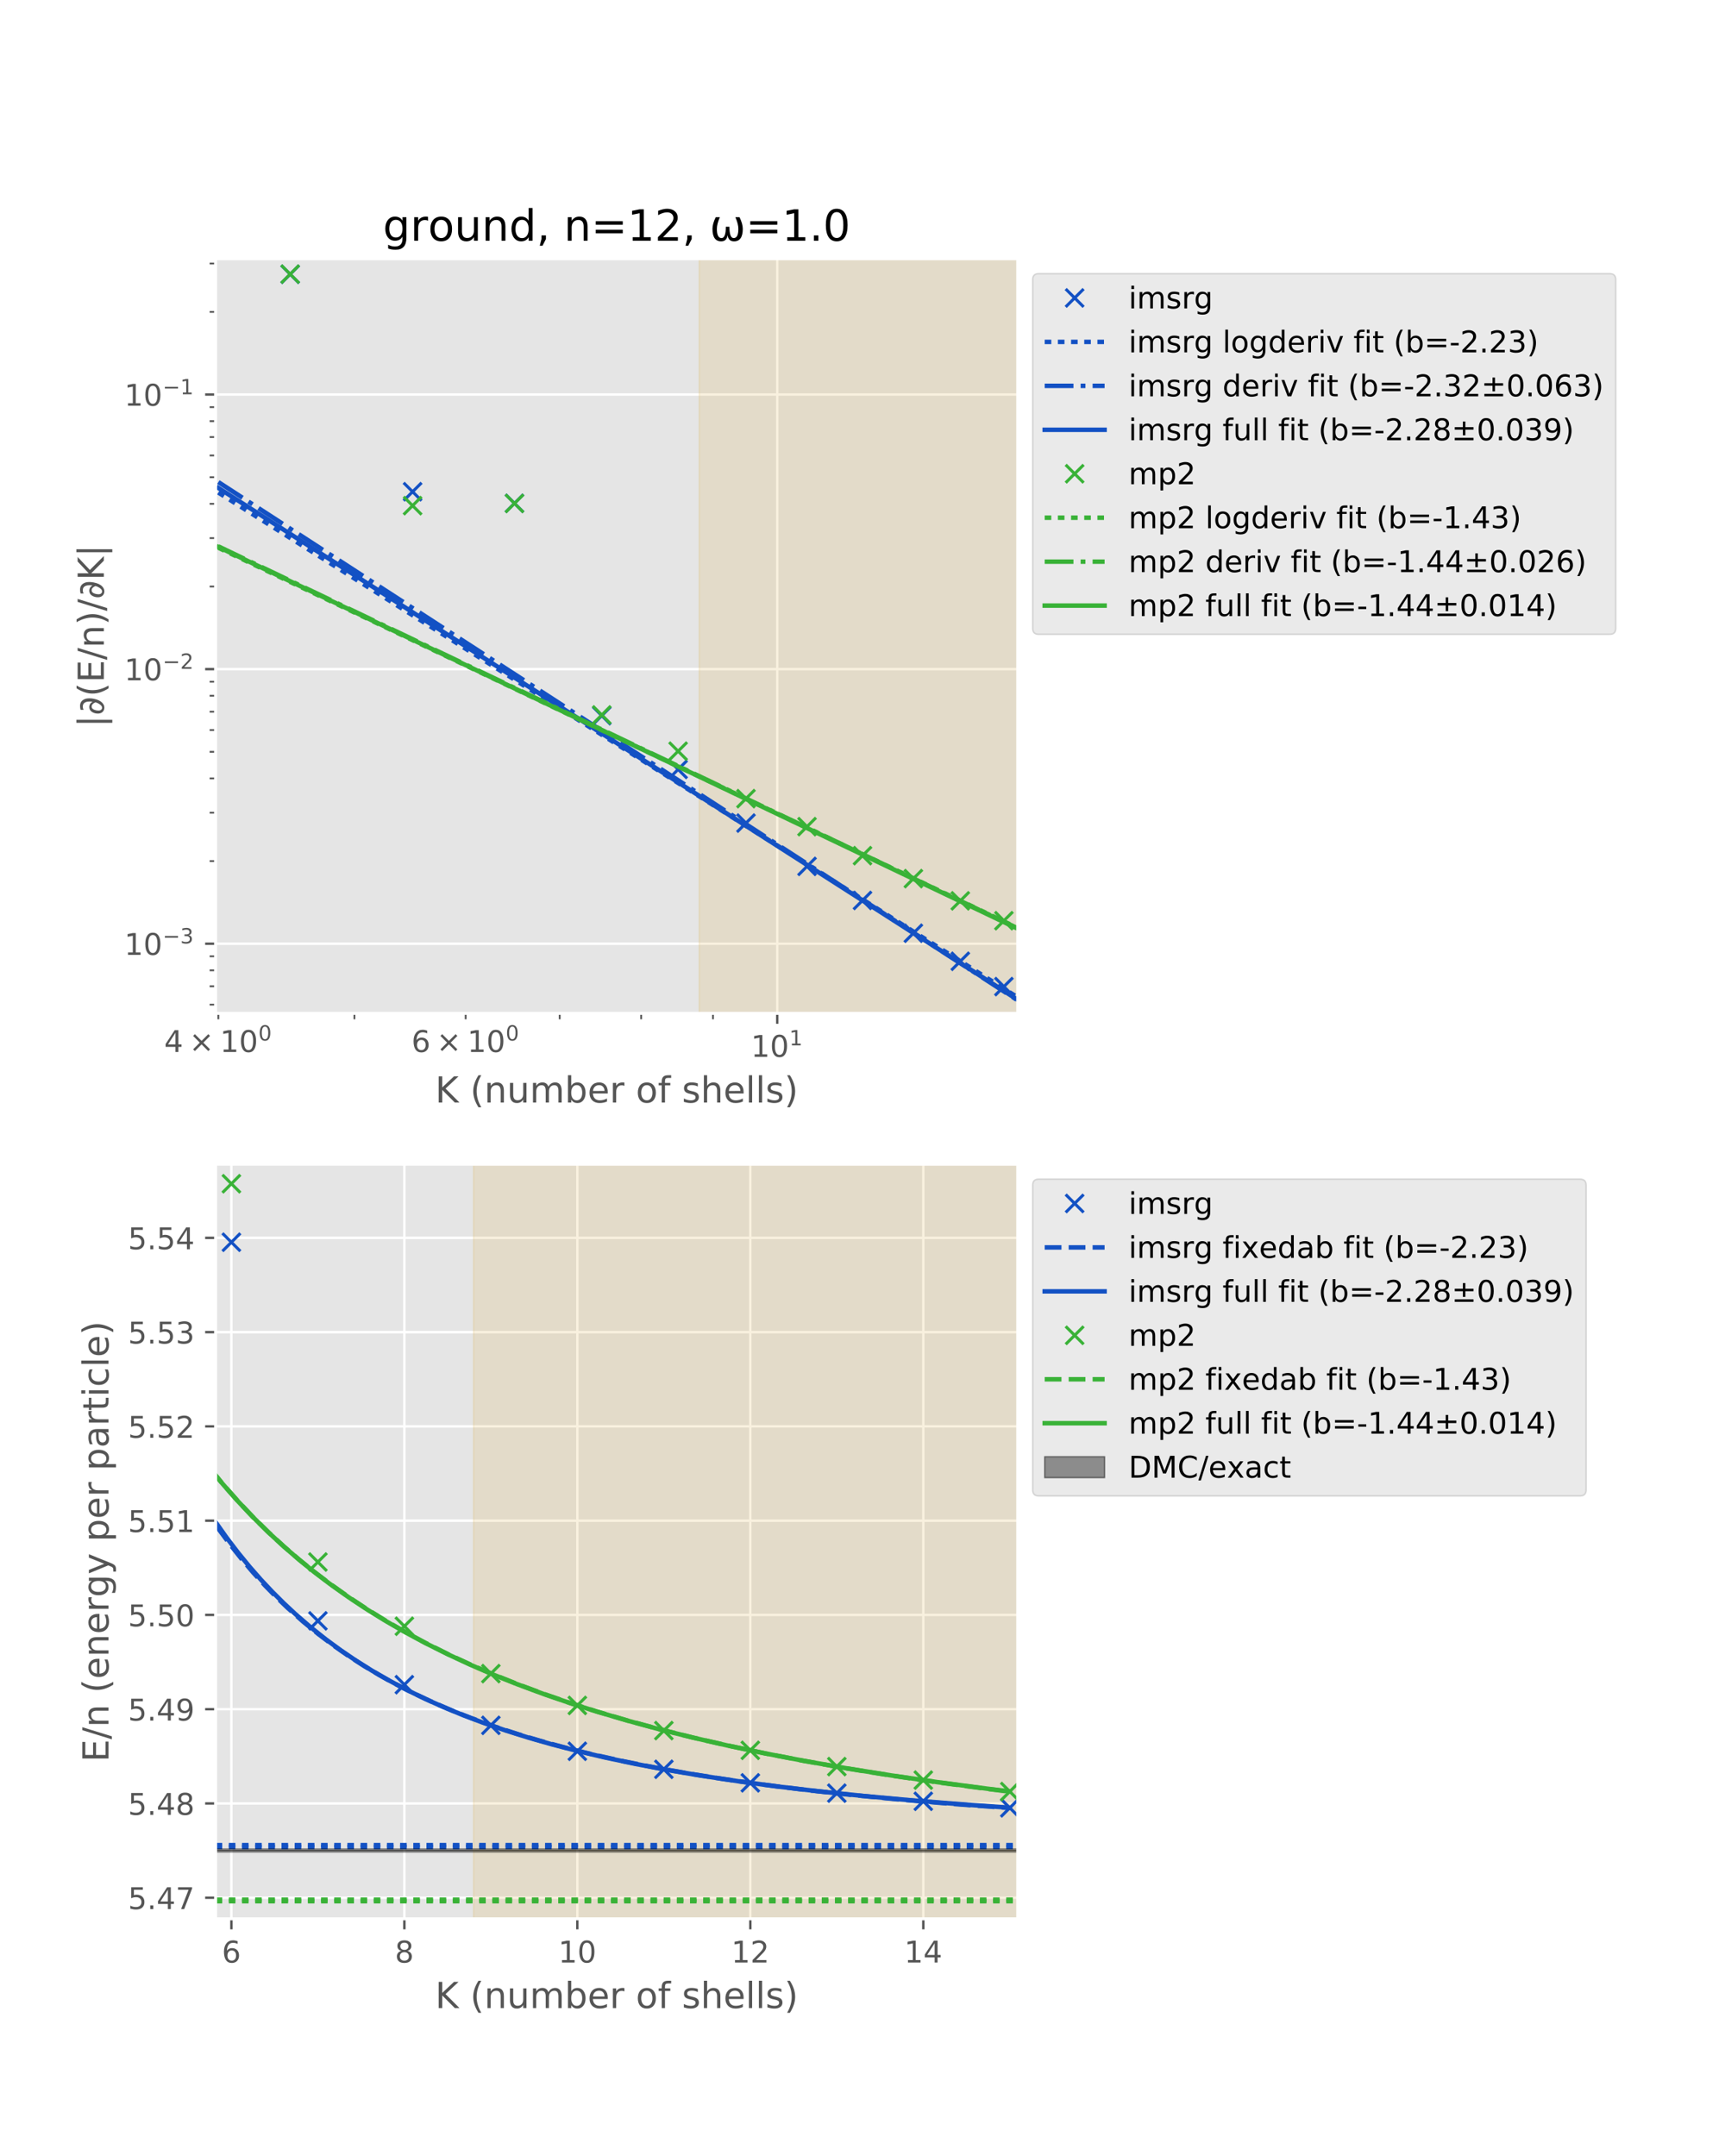 <?xml version="1.0" encoding="utf-8" standalone="no"?>
<!DOCTYPE svg PUBLIC "-//W3C//DTD SVG 1.1//EN"
  "http://www.w3.org/Graphics/SVG/1.1/DTD/svg11.dtd">
<!-- Created with matplotlib (http://matplotlib.org/) -->
<svg height="720pt" version="1.1" viewBox="0 0 576 720" width="576pt" xmlns="http://www.w3.org/2000/svg" xmlns:xlink="http://www.w3.org/1999/xlink">
 <defs>
  <style type="text/css">
*{stroke-linecap:butt;stroke-linejoin:round;}
  </style>
 </defs>
 <g id="figure_1">
  <g id="patch_1">
   <path d="M 0 720 
L 576 720 
L 576 0 
L 0 0 
z
" style="fill:#ffffff;"/>
  </g>
  <g id="axes_1">
   <g id="patch_2">
    <path d="M 72 338.4 
L 339.84 338.4 
L 339.84 86.4 
L 72 86.4 
z
" style="fill:#e5e5e5;"/>
   </g>
   <g id="matplotlib.axis_1">
    <g id="xtick_1">
     <g id="line2d_1">
      <path clip-path="url(#p497d6f0300)" d="M 259.535 338.4 
L 259.535 86.4 
" style="fill:none;stroke:#ffffff;stroke-linecap:square;stroke-width:0.8;"/>
     </g>
     <g id="line2d_2">
      <defs>
       <path d="M 0 0 
L 0 3.5 
" id="me62bcd8525" style="stroke:#555555;stroke-width:0.8;"/>
      </defs>
      <g>
       <use style="fill:#555555;stroke:#555555;stroke-width:0.8;" x="259.535" xlink:href="#me62bcd8525" y="338.4"/>
      </g>
     </g>
     <g id="text_1">
      <!-- ${10^{1}}$ -->
      <defs>
       <path d="M 12.406 8.297 
L 28.516 8.297 
L 28.516 63.922 
L 10.984 60.406 
L 10.984 69.391 
L 28.422 72.906 
L 38.281 72.906 
L 38.281 8.297 
L 54.391 8.297 
L 54.391 0 
L 12.406 0 
z
" id="DejaVuSans-31"/>
       <path d="M 31.781 66.406 
Q 24.172 66.406 20.328 58.906 
Q 16.5 51.422 16.5 36.375 
Q 16.5 21.391 20.328 13.891 
Q 24.172 6.391 31.781 6.391 
Q 39.453 6.391 43.281 13.891 
Q 47.125 21.391 47.125 36.375 
Q 47.125 51.422 43.281 58.906 
Q 39.453 66.406 31.781 66.406 
M 31.781 74.219 
Q 44.047 74.219 50.516 64.516 
Q 56.984 54.828 56.984 36.375 
Q 56.984 17.969 50.516 8.266 
Q 44.047 -1.422 31.781 -1.422 
Q 19.531 -1.422 13.062 8.266 
Q 6.594 17.969 6.594 36.375 
Q 6.594 54.828 13.062 64.516 
Q 19.531 74.219 31.781 74.219 
" id="DejaVuSans-30"/>
      </defs>
      <g style="fill:#555555;" transform="translate(250.735 352.998)scale(0.1 -0.1)">
       <use transform="translate(0 0.684)" xlink:href="#DejaVuSans-31"/>
       <use transform="translate(63.623 0.684)" xlink:href="#DejaVuSans-30"/>
       <use transform="translate(128.203 38.966)scale(0.7)" xlink:href="#DejaVuSans-31"/>
      </g>
     </g>
    </g>
    <g id="xtick_2">
     <g id="line2d_3">
      <defs>
       <path d="M 0 0 
L 0 2 
" id="m0e513c5755" style="stroke:#555555;stroke-width:0.6;"/>
      </defs>
      <g>
       <use style="fill:#555555;stroke:#555555;stroke-width:0.6;" x="72.909" xlink:href="#m0e513c5755" y="338.4"/>
      </g>
     </g>
     <g id="text_2">
      <!-- ${4\times10^{0}}$ -->
      <defs>
       <path d="M 37.797 64.312 
L 12.891 25.391 
L 37.797 25.391 
z
M 35.203 72.906 
L 47.609 72.906 
L 47.609 25.391 
L 58.016 25.391 
L 58.016 17.188 
L 47.609 17.188 
L 47.609 0 
L 37.797 0 
L 37.797 17.188 
L 4.891 17.188 
L 4.891 26.703 
z
" id="DejaVuSans-34"/>
       <path d="M 70.125 53.719 
L 47.797 31.297 
L 70.125 8.984 
L 64.312 3.078 
L 41.891 25.484 
L 19.484 3.078 
L 13.719 8.984 
L 35.984 31.297 
L 13.719 53.719 
L 19.484 59.625 
L 41.891 37.203 
L 64.312 59.625 
z
" id="DejaVuSans-d7"/>
      </defs>
      <g style="fill:#555555;" transform="translate(54.809 351.398)scale(0.1 -0.1)">
       <use transform="translate(0 0.766)" xlink:href="#DejaVuSans-34"/>
       <use transform="translate(83.105 0.766)" xlink:href="#DejaVuSans-d7"/>
       <use transform="translate(186.377 0.766)" xlink:href="#DejaVuSans-31"/>
       <use transform="translate(250 0.766)" xlink:href="#DejaVuSans-30"/>
       <use transform="translate(314.58 39.047)scale(0.7)" xlink:href="#DejaVuSans-30"/>
      </g>
     </g>
    </g>
    <g id="xtick_3">
     <g id="line2d_4">
      <g>
       <use style="fill:#555555;stroke:#555555;stroke-width:0.6;" x="118.358" xlink:href="#m0e513c5755" y="338.4"/>
      </g>
     </g>
    </g>
    <g id="xtick_4">
     <g id="line2d_5">
      <g>
       <use style="fill:#555555;stroke:#555555;stroke-width:0.6;" x="155.492" xlink:href="#m0e513c5755" y="338.4"/>
      </g>
     </g>
     <g id="text_3">
      <!-- ${6\times10^{0}}$ -->
      <defs>
       <path d="M 33.016 40.375 
Q 26.375 40.375 22.484 35.828 
Q 18.609 31.297 18.609 23.391 
Q 18.609 15.531 22.484 10.953 
Q 26.375 6.391 33.016 6.391 
Q 39.656 6.391 43.531 10.953 
Q 47.406 15.531 47.406 23.391 
Q 47.406 31.297 43.531 35.828 
Q 39.656 40.375 33.016 40.375 
M 52.594 71.297 
L 52.594 62.312 
Q 48.875 64.062 45.094 64.984 
Q 41.312 65.922 37.594 65.922 
Q 27.828 65.922 22.672 59.328 
Q 17.531 52.734 16.797 39.406 
Q 19.672 43.656 24.016 45.922 
Q 28.375 48.188 33.594 48.188 
Q 44.578 48.188 50.953 41.516 
Q 57.328 34.859 57.328 23.391 
Q 57.328 12.156 50.688 5.359 
Q 44.047 -1.422 33.016 -1.422 
Q 20.359 -1.422 13.672 8.266 
Q 6.984 17.969 6.984 36.375 
Q 6.984 53.656 15.188 63.938 
Q 23.391 74.219 37.203 74.219 
Q 40.922 74.219 44.703 73.484 
Q 48.484 72.75 52.594 71.297 
" id="DejaVuSans-36"/>
      </defs>
      <g style="fill:#555555;" transform="translate(137.392 351.398)scale(0.1 -0.1)">
       <use transform="translate(0 0.766)" xlink:href="#DejaVuSans-36"/>
       <use transform="translate(83.105 0.766)" xlink:href="#DejaVuSans-d7"/>
       <use transform="translate(186.377 0.766)" xlink:href="#DejaVuSans-31"/>
       <use transform="translate(250 0.766)" xlink:href="#DejaVuSans-30"/>
       <use transform="translate(314.58 39.047)scale(0.7)" xlink:href="#DejaVuSans-30"/>
      </g>
     </g>
    </g>
    <g id="xtick_5">
     <g id="line2d_6">
      <g>
       <use style="fill:#555555;stroke:#555555;stroke-width:0.6;" x="186.889" xlink:href="#m0e513c5755" y="338.4"/>
      </g>
     </g>
    </g>
    <g id="xtick_6">
     <g id="line2d_7">
      <g>
       <use style="fill:#555555;stroke:#555555;stroke-width:0.6;" x="214.086" xlink:href="#m0e513c5755" y="338.4"/>
      </g>
     </g>
    </g>
    <g id="xtick_7">
     <g id="line2d_8">
      <g>
       <use style="fill:#555555;stroke:#555555;stroke-width:0.6;" x="238.075" xlink:href="#m0e513c5755" y="338.4"/>
      </g>
     </g>
    </g>
    <g id="text_4">
     <!-- K (number of shells) -->
     <defs>
      <path d="M 9.812 72.906 
L 19.672 72.906 
L 19.672 42.094 
L 52.391 72.906 
L 65.094 72.906 
L 28.906 38.922 
L 67.672 0 
L 54.688 0 
L 19.672 35.109 
L 19.672 0 
L 9.812 0 
z
" id="DejaVuSans-4b"/>
      <path id="DejaVuSans-20"/>
      <path d="M 31 75.875 
Q 24.469 64.656 21.281 53.656 
Q 18.109 42.672 18.109 31.391 
Q 18.109 20.125 21.312 9.062 
Q 24.516 -2 31 -13.188 
L 23.188 -13.188 
Q 15.875 -1.703 12.234 9.375 
Q 8.594 20.453 8.594 31.391 
Q 8.594 42.281 12.203 53.312 
Q 15.828 64.359 23.188 75.875 
z
" id="DejaVuSans-28"/>
      <path d="M 54.891 33.016 
L 54.891 0 
L 45.906 0 
L 45.906 32.719 
Q 45.906 40.484 42.875 44.328 
Q 39.844 48.188 33.797 48.188 
Q 26.516 48.188 22.312 43.547 
Q 18.109 38.922 18.109 30.906 
L 18.109 0 
L 9.078 0 
L 9.078 54.688 
L 18.109 54.688 
L 18.109 46.188 
Q 21.344 51.125 25.703 53.562 
Q 30.078 56 35.797 56 
Q 45.219 56 50.047 50.172 
Q 54.891 44.344 54.891 33.016 
" id="DejaVuSans-6e"/>
      <path d="M 8.5 21.578 
L 8.5 54.688 
L 17.484 54.688 
L 17.484 21.922 
Q 17.484 14.156 20.5 10.266 
Q 23.531 6.391 29.594 6.391 
Q 36.859 6.391 41.078 11.031 
Q 45.312 15.672 45.312 23.688 
L 45.312 54.688 
L 54.297 54.688 
L 54.297 0 
L 45.312 0 
L 45.312 8.406 
Q 42.047 3.422 37.719 1 
Q 33.406 -1.422 27.688 -1.422 
Q 18.266 -1.422 13.375 4.438 
Q 8.5 10.297 8.5 21.578 
M 31.109 56 
z
" id="DejaVuSans-75"/>
      <path d="M 52 44.188 
Q 55.375 50.25 60.062 53.125 
Q 64.75 56 71.094 56 
Q 79.641 56 84.281 50.016 
Q 88.922 44.047 88.922 33.016 
L 88.922 0 
L 79.891 0 
L 79.891 32.719 
Q 79.891 40.578 77.094 44.375 
Q 74.312 48.188 68.609 48.188 
Q 61.625 48.188 57.562 43.547 
Q 53.516 38.922 53.516 30.906 
L 53.516 0 
L 44.484 0 
L 44.484 32.719 
Q 44.484 40.625 41.703 44.406 
Q 38.922 48.188 33.109 48.188 
Q 26.219 48.188 22.156 43.531 
Q 18.109 38.875 18.109 30.906 
L 18.109 0 
L 9.078 0 
L 9.078 54.688 
L 18.109 54.688 
L 18.109 46.188 
Q 21.188 51.219 25.484 53.609 
Q 29.781 56 35.688 56 
Q 41.656 56 45.828 52.969 
Q 50 49.953 52 44.188 
" id="DejaVuSans-6d"/>
      <path d="M 48.688 27.297 
Q 48.688 37.203 44.609 42.844 
Q 40.531 48.484 33.406 48.484 
Q 26.266 48.484 22.188 42.844 
Q 18.109 37.203 18.109 27.297 
Q 18.109 17.391 22.188 11.75 
Q 26.266 6.109 33.406 6.109 
Q 40.531 6.109 44.609 11.75 
Q 48.688 17.391 48.688 27.297 
M 18.109 46.391 
Q 20.953 51.266 25.266 53.625 
Q 29.594 56 35.594 56 
Q 45.562 56 51.781 48.094 
Q 58.016 40.188 58.016 27.297 
Q 58.016 14.406 51.781 6.484 
Q 45.562 -1.422 35.594 -1.422 
Q 29.594 -1.422 25.266 0.953 
Q 20.953 3.328 18.109 8.203 
L 18.109 0 
L 9.078 0 
L 9.078 75.984 
L 18.109 75.984 
z
" id="DejaVuSans-62"/>
      <path d="M 56.203 29.594 
L 56.203 25.203 
L 14.891 25.203 
Q 15.484 15.922 20.484 11.062 
Q 25.484 6.203 34.422 6.203 
Q 39.594 6.203 44.453 7.469 
Q 49.312 8.734 54.109 11.281 
L 54.109 2.781 
Q 49.266 0.734 44.188 -0.344 
Q 39.109 -1.422 33.891 -1.422 
Q 20.797 -1.422 13.156 6.188 
Q 5.516 13.812 5.516 26.812 
Q 5.516 40.234 12.766 48.109 
Q 20.016 56 32.328 56 
Q 43.359 56 49.781 48.891 
Q 56.203 41.797 56.203 29.594 
M 47.219 32.234 
Q 47.125 39.594 43.094 43.984 
Q 39.062 48.391 32.422 48.391 
Q 24.906 48.391 20.391 44.141 
Q 15.875 39.891 15.188 32.172 
z
" id="DejaVuSans-65"/>
      <path d="M 41.109 46.297 
Q 39.594 47.172 37.812 47.578 
Q 36.031 48 33.891 48 
Q 26.266 48 22.188 43.047 
Q 18.109 38.094 18.109 28.812 
L 18.109 0 
L 9.078 0 
L 9.078 54.688 
L 18.109 54.688 
L 18.109 46.188 
Q 20.953 51.172 25.484 53.578 
Q 30.031 56 36.531 56 
Q 37.453 56 38.578 55.875 
Q 39.703 55.766 41.062 55.516 
z
" id="DejaVuSans-72"/>
      <path d="M 30.609 48.391 
Q 23.391 48.391 19.188 42.75 
Q 14.984 37.109 14.984 27.297 
Q 14.984 17.484 19.156 11.844 
Q 23.344 6.203 30.609 6.203 
Q 37.797 6.203 41.984 11.859 
Q 46.188 17.531 46.188 27.297 
Q 46.188 37.016 41.984 42.703 
Q 37.797 48.391 30.609 48.391 
M 30.609 56 
Q 42.328 56 49.016 48.375 
Q 55.719 40.766 55.719 27.297 
Q 55.719 13.875 49.016 6.219 
Q 42.328 -1.422 30.609 -1.422 
Q 18.844 -1.422 12.172 6.219 
Q 5.516 13.875 5.516 27.297 
Q 5.516 40.766 12.172 48.375 
Q 18.844 56 30.609 56 
" id="DejaVuSans-6f"/>
      <path d="M 37.109 75.984 
L 37.109 68.5 
L 28.516 68.5 
Q 23.688 68.5 21.797 66.547 
Q 19.922 64.594 19.922 59.516 
L 19.922 54.688 
L 34.719 54.688 
L 34.719 47.703 
L 19.922 47.703 
L 19.922 0 
L 10.891 0 
L 10.891 47.703 
L 2.297 47.703 
L 2.297 54.688 
L 10.891 54.688 
L 10.891 58.5 
Q 10.891 67.625 15.141 71.797 
Q 19.391 75.984 28.609 75.984 
z
" id="DejaVuSans-66"/>
      <path d="M 44.281 53.078 
L 44.281 44.578 
Q 40.484 46.531 36.375 47.5 
Q 32.281 48.484 27.875 48.484 
Q 21.188 48.484 17.844 46.438 
Q 14.5 44.391 14.5 40.281 
Q 14.5 37.156 16.891 35.375 
Q 19.281 33.594 26.516 31.984 
L 29.594 31.297 
Q 39.156 29.25 43.188 25.516 
Q 47.219 21.781 47.219 15.094 
Q 47.219 7.469 41.188 3.016 
Q 35.156 -1.422 24.609 -1.422 
Q 20.219 -1.422 15.453 -0.562 
Q 10.688 0.297 5.422 2 
L 5.422 11.281 
Q 10.406 8.688 15.234 7.391 
Q 20.062 6.109 24.812 6.109 
Q 31.156 6.109 34.562 8.281 
Q 37.984 10.453 37.984 14.406 
Q 37.984 18.062 35.516 20.016 
Q 33.062 21.969 24.703 23.781 
L 21.578 24.516 
Q 13.234 26.266 9.516 29.906 
Q 5.812 33.547 5.812 39.891 
Q 5.812 47.609 11.281 51.797 
Q 16.75 56 26.812 56 
Q 31.781 56 36.172 55.266 
Q 40.578 54.547 44.281 53.078 
" id="DejaVuSans-73"/>
      <path d="M 54.891 33.016 
L 54.891 0 
L 45.906 0 
L 45.906 32.719 
Q 45.906 40.484 42.875 44.328 
Q 39.844 48.188 33.797 48.188 
Q 26.516 48.188 22.312 43.547 
Q 18.109 38.922 18.109 30.906 
L 18.109 0 
L 9.078 0 
L 9.078 75.984 
L 18.109 75.984 
L 18.109 46.188 
Q 21.344 51.125 25.703 53.562 
Q 30.078 56 35.797 56 
Q 45.219 56 50.047 50.172 
Q 54.891 44.344 54.891 33.016 
" id="DejaVuSans-68"/>
      <path d="M 9.422 75.984 
L 18.406 75.984 
L 18.406 0 
L 9.422 0 
z
" id="DejaVuSans-6c"/>
      <path d="M 8.016 75.875 
L 15.828 75.875 
Q 23.141 64.359 26.781 53.312 
Q 30.422 42.281 30.422 31.391 
Q 30.422 20.453 26.781 9.375 
Q 23.141 -1.703 15.828 -13.188 
L 8.016 -13.188 
Q 14.5 -2 17.703 9.062 
Q 20.906 20.125 20.906 31.391 
Q 20.906 42.672 17.703 53.656 
Q 14.5 64.656 8.016 75.875 
" id="DejaVuSans-29"/>
     </defs>
     <g style="fill:#555555;" transform="translate(145.303 368.196)scale(0.12 -0.12)">
      <use xlink:href="#DejaVuSans-4b"/>
      <use x="65.576" xlink:href="#DejaVuSans-20"/>
      <use x="97.363" xlink:href="#DejaVuSans-28"/>
      <use x="136.377" xlink:href="#DejaVuSans-6e"/>
      <use x="199.756" xlink:href="#DejaVuSans-75"/>
      <use x="263.135" xlink:href="#DejaVuSans-6d"/>
      <use x="360.547" xlink:href="#DejaVuSans-62"/>
      <use x="424.023" xlink:href="#DejaVuSans-65"/>
      <use x="485.547" xlink:href="#DejaVuSans-72"/>
      <use x="526.66" xlink:href="#DejaVuSans-20"/>
      <use x="558.447" xlink:href="#DejaVuSans-6f"/>
      <use x="619.629" xlink:href="#DejaVuSans-66"/>
      <use x="654.834" xlink:href="#DejaVuSans-20"/>
      <use x="686.621" xlink:href="#DejaVuSans-73"/>
      <use x="738.721" xlink:href="#DejaVuSans-68"/>
      <use x="802.1" xlink:href="#DejaVuSans-65"/>
      <use x="863.623" xlink:href="#DejaVuSans-6c"/>
      <use x="891.406" xlink:href="#DejaVuSans-6c"/>
      <use x="919.189" xlink:href="#DejaVuSans-73"/>
      <use x="971.289" xlink:href="#DejaVuSans-29"/>
     </g>
    </g>
   </g>
   <g id="matplotlib.axis_2">
    <g id="ytick_1">
     <g id="line2d_9">
      <path clip-path="url(#p497d6f0300)" d="M 72 315.162 
L 339.84 315.162 
" style="fill:none;stroke:#ffffff;stroke-linecap:square;stroke-width:0.8;"/>
     </g>
     <g id="line2d_10">
      <defs>
       <path d="M 0 0 
L -3.5 0 
" id="m0dbd7f223a" style="stroke:#555555;stroke-width:0.8;"/>
      </defs>
      <g>
       <use style="fill:#555555;stroke:#555555;stroke-width:0.8;" x="72" xlink:href="#m0dbd7f223a" y="315.162"/>
      </g>
     </g>
     <g id="text_5">
      <!-- ${10^{-3}}$ -->
      <defs>
       <path d="M 10.594 35.5 
L 73.188 35.5 
L 73.188 27.203 
L 10.594 27.203 
z
" id="DejaVuSans-2212"/>
       <path d="M 40.578 39.312 
Q 47.656 37.797 51.625 33 
Q 55.609 28.219 55.609 21.188 
Q 55.609 10.406 48.188 4.484 
Q 40.766 -1.422 27.094 -1.422 
Q 22.516 -1.422 17.656 -0.516 
Q 12.797 0.391 7.625 2.203 
L 7.625 11.719 
Q 11.719 9.328 16.594 8.109 
Q 21.484 6.891 26.812 6.891 
Q 36.078 6.891 40.938 10.547 
Q 45.797 14.203 45.797 21.188 
Q 45.797 27.641 41.281 31.266 
Q 36.766 34.906 28.719 34.906 
L 20.219 34.906 
L 20.219 43.016 
L 29.109 43.016 
Q 36.375 43.016 40.234 45.922 
Q 44.094 48.828 44.094 54.297 
Q 44.094 59.906 40.109 62.906 
Q 36.141 65.922 28.719 65.922 
Q 24.656 65.922 20.016 65.031 
Q 15.375 64.156 9.812 62.312 
L 9.812 71.094 
Q 15.438 72.656 20.344 73.438 
Q 25.25 74.219 29.594 74.219 
Q 40.828 74.219 47.359 69.109 
Q 53.906 64.016 53.906 55.328 
Q 53.906 49.266 50.438 45.094 
Q 46.969 40.922 40.578 39.312 
" id="DejaVuSans-33"/>
      </defs>
      <g style="fill:#555555;" transform="translate(41.5 318.961)scale(0.1 -0.1)">
       <use transform="translate(0 0.766)" xlink:href="#DejaVuSans-31"/>
       <use transform="translate(63.623 0.766)" xlink:href="#DejaVuSans-30"/>
       <use transform="translate(128.203 39.047)scale(0.7)" xlink:href="#DejaVuSans-2212"/>
       <use transform="translate(186.855 39.047)scale(0.7)" xlink:href="#DejaVuSans-33"/>
      </g>
     </g>
    </g>
    <g id="ytick_2">
     <g id="line2d_11">
      <path clip-path="url(#p497d6f0300)" d="M 72 223.461 
L 339.84 223.461 
" style="fill:none;stroke:#ffffff;stroke-linecap:square;stroke-width:0.8;"/>
     </g>
     <g id="line2d_12">
      <g>
       <use style="fill:#555555;stroke:#555555;stroke-width:0.8;" x="72" xlink:href="#m0dbd7f223a" y="223.461"/>
      </g>
     </g>
     <g id="text_6">
      <!-- ${10^{-2}}$ -->
      <defs>
       <path d="M 19.188 8.297 
L 53.609 8.297 
L 53.609 0 
L 7.328 0 
L 7.328 8.297 
Q 12.938 14.109 22.625 23.891 
Q 32.328 33.688 34.812 36.531 
Q 39.547 41.844 41.422 45.531 
Q 43.312 49.219 43.312 52.781 
Q 43.312 58.594 39.234 62.25 
Q 35.156 65.922 28.609 65.922 
Q 23.969 65.922 18.812 64.312 
Q 13.672 62.703 7.812 59.422 
L 7.812 69.391 
Q 13.766 71.781 18.938 73 
Q 24.125 74.219 28.422 74.219 
Q 39.75 74.219 46.484 68.547 
Q 53.219 62.891 53.219 53.422 
Q 53.219 48.922 51.531 44.891 
Q 49.859 40.875 45.406 35.406 
Q 44.188 33.984 37.641 27.219 
Q 31.109 20.453 19.188 8.297 
" id="DejaVuSans-32"/>
      </defs>
      <g style="fill:#555555;" transform="translate(41.5 227.261)scale(0.1 -0.1)">
       <use transform="translate(0 0.766)" xlink:href="#DejaVuSans-31"/>
       <use transform="translate(63.623 0.766)" xlink:href="#DejaVuSans-30"/>
       <use transform="translate(128.203 39.047)scale(0.7)" xlink:href="#DejaVuSans-2212"/>
       <use transform="translate(186.855 39.047)scale(0.7)" xlink:href="#DejaVuSans-32"/>
      </g>
     </g>
    </g>
    <g id="ytick_3">
     <g id="line2d_13">
      <path clip-path="url(#p497d6f0300)" d="M 72 131.761 
L 339.84 131.761 
" style="fill:none;stroke:#ffffff;stroke-linecap:square;stroke-width:0.8;"/>
     </g>
     <g id="line2d_14">
      <g>
       <use style="fill:#555555;stroke:#555555;stroke-width:0.8;" x="72" xlink:href="#m0dbd7f223a" y="131.761"/>
      </g>
     </g>
     <g id="text_7">
      <!-- ${10^{-1}}$ -->
      <g style="fill:#555555;" transform="translate(41.5 135.56)scale(0.1 -0.1)">
       <use transform="translate(0 0.684)" xlink:href="#DejaVuSans-31"/>
       <use transform="translate(63.623 0.684)" xlink:href="#DejaVuSans-30"/>
       <use transform="translate(128.203 38.966)scale(0.7)" xlink:href="#DejaVuSans-2212"/>
       <use transform="translate(186.855 38.966)scale(0.7)" xlink:href="#DejaVuSans-31"/>
      </g>
     </g>
    </g>
    <g id="ytick_4">
     <g id="line2d_15">
      <defs>
       <path d="M 0 0 
L -2 0 
" id="me9bac415fe" style="stroke:#555555;stroke-width:0.6;"/>
      </defs>
      <g>
       <use style="fill:#555555;stroke:#555555;stroke-width:0.6;" x="72" xlink:href="#me9bac415fe" y="335.505"/>
      </g>
     </g>
    </g>
    <g id="ytick_5">
     <g id="line2d_16">
      <g>
       <use style="fill:#555555;stroke:#555555;stroke-width:0.6;" x="72" xlink:href="#me9bac415fe" y="329.366"/>
      </g>
     </g>
    </g>
    <g id="ytick_6">
     <g id="line2d_17">
      <g>
       <use style="fill:#555555;stroke:#555555;stroke-width:0.6;" x="72" xlink:href="#me9bac415fe" y="324.048"/>
      </g>
     </g>
    </g>
    <g id="ytick_7">
     <g id="line2d_18">
      <g>
       <use style="fill:#555555;stroke:#555555;stroke-width:0.6;" x="72" xlink:href="#me9bac415fe" y="319.358"/>
      </g>
     </g>
    </g>
    <g id="ytick_8">
     <g id="line2d_19">
      <g>
       <use style="fill:#555555;stroke:#555555;stroke-width:0.6;" x="72" xlink:href="#me9bac415fe" y="287.557"/>
      </g>
     </g>
    </g>
    <g id="ytick_9">
     <g id="line2d_20">
      <g>
       <use style="fill:#555555;stroke:#555555;stroke-width:0.6;" x="72" xlink:href="#me9bac415fe" y="271.409"/>
      </g>
     </g>
    </g>
    <g id="ytick_10">
     <g id="line2d_21">
      <g>
       <use style="fill:#555555;stroke:#555555;stroke-width:0.6;" x="72" xlink:href="#me9bac415fe" y="259.952"/>
      </g>
     </g>
    </g>
    <g id="ytick_11">
     <g id="line2d_22">
      <g>
       <use style="fill:#555555;stroke:#555555;stroke-width:0.6;" x="72" xlink:href="#me9bac415fe" y="251.066"/>
      </g>
     </g>
    </g>
    <g id="ytick_12">
     <g id="line2d_23">
      <g>
       <use style="fill:#555555;stroke:#555555;stroke-width:0.6;" x="72" xlink:href="#me9bac415fe" y="243.805"/>
      </g>
     </g>
    </g>
    <g id="ytick_13">
     <g id="line2d_24">
      <g>
       <use style="fill:#555555;stroke:#555555;stroke-width:0.6;" x="72" xlink:href="#me9bac415fe" y="237.666"/>
      </g>
     </g>
    </g>
    <g id="ytick_14">
     <g id="line2d_25">
      <g>
       <use style="fill:#555555;stroke:#555555;stroke-width:0.6;" x="72" xlink:href="#me9bac415fe" y="232.348"/>
      </g>
     </g>
    </g>
    <g id="ytick_15">
     <g id="line2d_26">
      <g>
       <use style="fill:#555555;stroke:#555555;stroke-width:0.6;" x="72" xlink:href="#me9bac415fe" y="227.657"/>
      </g>
     </g>
    </g>
    <g id="ytick_16">
     <g id="line2d_27">
      <g>
       <use style="fill:#555555;stroke:#555555;stroke-width:0.6;" x="72" xlink:href="#me9bac415fe" y="195.857"/>
      </g>
     </g>
    </g>
    <g id="ytick_17">
     <g id="line2d_28">
      <g>
       <use style="fill:#555555;stroke:#555555;stroke-width:0.6;" x="72" xlink:href="#me9bac415fe" y="179.709"/>
      </g>
     </g>
    </g>
    <g id="ytick_18">
     <g id="line2d_29">
      <g>
       <use style="fill:#555555;stroke:#555555;stroke-width:0.6;" x="72" xlink:href="#me9bac415fe" y="168.252"/>
      </g>
     </g>
    </g>
    <g id="ytick_19">
     <g id="line2d_30">
      <g>
       <use style="fill:#555555;stroke:#555555;stroke-width:0.6;" x="72" xlink:href="#me9bac415fe" y="159.366"/>
      </g>
     </g>
    </g>
    <g id="ytick_20">
     <g id="line2d_31">
      <g>
       <use style="fill:#555555;stroke:#555555;stroke-width:0.6;" x="72" xlink:href="#me9bac415fe" y="152.105"/>
      </g>
     </g>
    </g>
    <g id="ytick_21">
     <g id="line2d_32">
      <g>
       <use style="fill:#555555;stroke:#555555;stroke-width:0.6;" x="72" xlink:href="#me9bac415fe" y="145.966"/>
      </g>
     </g>
    </g>
    <g id="ytick_22">
     <g id="line2d_33">
      <g>
       <use style="fill:#555555;stroke:#555555;stroke-width:0.6;" x="72" xlink:href="#me9bac415fe" y="140.648"/>
      </g>
     </g>
    </g>
    <g id="ytick_23">
     <g id="line2d_34">
      <g>
       <use style="fill:#555555;stroke:#555555;stroke-width:0.6;" x="72" xlink:href="#me9bac415fe" y="135.957"/>
      </g>
     </g>
    </g>
    <g id="ytick_24">
     <g id="line2d_35">
      <g>
       <use style="fill:#555555;stroke:#555555;stroke-width:0.6;" x="72" xlink:href="#me9bac415fe" y="104.157"/>
      </g>
     </g>
    </g>
    <g id="ytick_25">
     <g id="line2d_36">
      <g>
       <use style="fill:#555555;stroke:#555555;stroke-width:0.6;" x="72" xlink:href="#me9bac415fe" y="88.009"/>
      </g>
     </g>
    </g>
    <g id="text_8">
     <!-- |∂(E/n)/∂K| -->
     <defs>
      <path d="M 21 76.422 
L 21 -23.578 
L 12.703 -23.578 
L 12.703 76.422 
z
" id="DejaVuSans-7c"/>
      <path d="M 21.344 -1.422 
Q 14.453 -1.422 9.969 2.734 
Q 4.641 7.672 4.641 16.609 
Q 4.641 25.875 9.328 33.109 
Q 14.156 40.531 22.859 40.531 
Q 28.562 40.531 33.062 36.969 
Q 35.688 34.859 37.5 31.344 
Q 38.141 35.297 38.141 39.797 
Q 38.141 46.391 36.578 50.203 
Q 33.109 58.641 23.922 58.641 
Q 20.453 58.641 15.094 56.5 
L 15.094 64.703 
Q 20.75 66.219 25.828 66.219 
Q 38.922 66.219 44.484 54.203 
Q 47.078 48.531 47.078 40.094 
Q 47.078 34.578 45.844 28.172 
Q 42.781 12.156 34.812 4.547 
Q 28.562 -1.422 21.344 -1.422 
M 12.984 15.141 
Q 12.984 10.25 15.141 7.625 
Q 17.438 4.828 20.953 4.828 
Q 24.078 4.828 26.562 7.031 
Q 30.078 10.062 32.672 14.984 
Q 34.812 19.047 35.891 23.391 
Q 31.547 33.891 24.031 33.891 
Q 17.578 33.891 14.75 25.391 
Q 12.984 20.125 12.984 15.141 
" id="DejaVuSans-2202"/>
      <path d="M 9.812 72.906 
L 55.906 72.906 
L 55.906 64.594 
L 19.672 64.594 
L 19.672 43.016 
L 54.391 43.016 
L 54.391 34.719 
L 19.672 34.719 
L 19.672 8.297 
L 56.781 8.297 
L 56.781 0 
L 9.812 0 
z
" id="DejaVuSans-45"/>
      <path d="M 25.391 72.906 
L 33.688 72.906 
L 8.297 -9.281 
L 0 -9.281 
z
" id="DejaVuSans-2f"/>
     </defs>
     <g style="fill:#555555;" transform="translate(34.671 242.9)rotate(-90)scale(0.12 -0.12)">
      <use xlink:href="#DejaVuSans-7c"/>
      <use x="33.691" xlink:href="#DejaVuSans-2202"/>
      <use x="85.4" xlink:href="#DejaVuSans-28"/>
      <use x="124.414" xlink:href="#DejaVuSans-45"/>
      <use x="187.598" xlink:href="#DejaVuSans-2f"/>
      <use x="221.289" xlink:href="#DejaVuSans-6e"/>
      <use x="284.668" xlink:href="#DejaVuSans-29"/>
      <use x="323.682" xlink:href="#DejaVuSans-2f"/>
      <use x="357.373" xlink:href="#DejaVuSans-2202"/>
      <use x="409.082" xlink:href="#DejaVuSans-4b"/>
      <use x="474.658" xlink:href="#DejaVuSans-7c"/>
     </g>
    </g>
   </g>
   <g id="patch_3">
    <path clip-path="url(#p497d6f0300)" d="M 233.498 338.4 
L 233.498 86.4 
L 344.815 86.4 
L 344.815 338.4 
z
" style="fill:#d6a528;opacity:0.15;stroke:#d6a528;stroke-linejoin:miter;stroke-width:0.5;"/>
   </g>
   <g id="line2d_37">
    <defs>
     <path d="M -3 3 
L 3 -3 
M -3 -3 
L 3 3 
" id="mb91013c188" style="stroke:#1351c4;"/>
    </defs>
    <g clip-path="url(#p497d6f0300)">
     <use style="fill:#1351c4;stroke:#1351c4;" x="96.899" xlink:href="#mb91013c188" y="91.592"/>
     <use style="fill:#1351c4;stroke:#1351c4;" x="137.77" xlink:href="#mb91013c188" y="164.214"/>
     <use style="fill:#1351c4;stroke:#1351c4;" x="171.795" xlink:href="#mb91013c188" y="168.086"/>
     <use style="fill:#1351c4;stroke:#1351c4;" x="200.941" xlink:href="#mb91013c188" y="239.003"/>
     <use style="fill:#1351c4;stroke:#1351c4;" x="226.434" xlink:href="#mb91013c188" y="256.947"/>
     <use style="fill:#1351c4;stroke:#1351c4;" x="249.087" xlink:href="#mb91013c188" y="274.872"/>
     <use style="fill:#1351c4;stroke:#1351c4;" x="269.472" xlink:href="#mb91013c188" y="289.33"/>
     <use style="fill:#1351c4;stroke:#1351c4;" x="288.001" xlink:href="#mb91013c188" y="300.705"/>
     <use style="fill:#1351c4;stroke:#1351c4;" x="304.983" xlink:href="#mb91013c188" y="311.657"/>
     <use style="fill:#1351c4;stroke:#1351c4;" x="320.658" xlink:href="#mb91013c188" y="321.021"/>
     <use style="fill:#1351c4;stroke:#1351c4;" x="335.213" xlink:href="#mb91013c188" y="329.475"/>
    </g>
   </g>
   <g id="line2d_38">
    <path clip-path="url(#p497d6f0300)" d="M 72.909 164.49 
L 342.118 334.546 
L 342.118 334.546 
" style="fill:none;stroke:#1351c4;stroke-dasharray:2.2,2.2;stroke-dashoffset:0;stroke-width:1.5;"/>
   </g>
   <g id="line2d_39">
    <path clip-path="url(#p497d6f0300)" d="M 72.909 160.999 
L 342.118 335.569 
L 342.118 335.569 
" style="fill:none;stroke:#1351c4;stroke-dasharray:9.6,2.4,1.6,2.4;stroke-dashoffset:0;stroke-width:1.5;"/>
   </g>
   <g id="line2d_40">
    <path clip-path="url(#p497d6f0300)" d="M 72.909 162.94 
L 342.118 335.364 
L 342.118 335.364 
" style="fill:none;stroke:#1351c4;stroke-linecap:square;stroke-width:1.5;"/>
   </g>
   <g id="line2d_41">
    <defs>
     <path d="M -3 3 
L 3 -3 
M -3 -3 
L 3 3 
" id="mdb8e65e694" style="stroke:#39b237;"/>
    </defs>
    <g clip-path="url(#p497d6f0300)">
     <use style="fill:#39b237;stroke:#39b237;" x="96.899" xlink:href="#mdb8e65e694" y="91.548"/>
     <use style="fill:#39b237;stroke:#39b237;" x="137.77" xlink:href="#mdb8e65e694" y="168.863"/>
     <use style="fill:#39b237;stroke:#39b237;" x="171.795" xlink:href="#mdb8e65e694" y="168.123"/>
     <use style="fill:#39b237;stroke:#39b237;" x="200.941" xlink:href="#mdb8e65e694" y="238.754"/>
     <use style="fill:#39b237;stroke:#39b237;" x="226.434" xlink:href="#mdb8e65e694" y="250.858"/>
     <use style="fill:#39b237;stroke:#39b237;" x="249.087" xlink:href="#mdb8e65e694" y="266.706"/>
     <use style="fill:#39b237;stroke:#39b237;" x="269.472" xlink:href="#mdb8e65e694" y="276.062"/>
     <use style="fill:#39b237;stroke:#39b237;" x="288.001" xlink:href="#mdb8e65e694" y="285.751"/>
     <use style="fill:#39b237;stroke:#39b237;" x="304.983" xlink:href="#mdb8e65e694" y="293.417"/>
     <use style="fill:#39b237;stroke:#39b237;" x="320.658" xlink:href="#mdb8e65e694" y="300.836"/>
     <use style="fill:#39b237;stroke:#39b237;" x="335.213" xlink:href="#mdb8e65e694" y="307.473"/>
    </g>
   </g>
   <g id="line2d_42">
    <path clip-path="url(#p497d6f0300)" d="M 72.909 182.919 
L 342.118 310.996 
L 342.118 310.996 
" style="fill:none;stroke:#39b237;stroke-dasharray:2.2,2.2;stroke-dashoffset:0;stroke-width:1.5;"/>
   </g>
   <g id="line2d_43">
    <path clip-path="url(#p497d6f0300)" d="M 72.909 182.466 
L 342.118 311.115 
L 342.118 311.115 
" style="fill:none;stroke:#39b237;stroke-dasharray:9.6,2.4,1.6,2.4;stroke-dashoffset:0;stroke-width:1.5;"/>
   </g>
   <g id="line2d_44">
    <path clip-path="url(#p497d6f0300)" d="M 72.909 182.663 
L 342.118 311.234 
L 342.118 311.234 
" style="fill:none;stroke:#39b237;stroke-linecap:square;stroke-width:1.5;"/>
   </g>
   <g id="patch_4">
    <path d="M 72 338.4 
L 72 86.4 
" style="fill:none;stroke:#ffffff;stroke-linecap:square;stroke-linejoin:miter;"/>
   </g>
   <g id="patch_5">
    <path d="M 339.84 338.4 
L 339.84 86.4 
" style="fill:none;stroke:#ffffff;stroke-linecap:square;stroke-linejoin:miter;"/>
   </g>
   <g id="patch_6">
    <path d="M 72 338.4 
L 339.84 338.4 
" style="fill:none;stroke:#ffffff;stroke-linecap:square;stroke-linejoin:miter;"/>
   </g>
   <g id="patch_7">
    <path d="M 72 86.4 
L 339.84 86.4 
" style="fill:none;stroke:#ffffff;stroke-linecap:square;stroke-linejoin:miter;"/>
   </g>
   <g id="text_9">
    <!-- ground, n=12, ω=1.0 -->
    <defs>
     <path d="M 45.406 27.984 
Q 45.406 37.75 41.375 43.109 
Q 37.359 48.484 30.078 48.484 
Q 22.859 48.484 18.828 43.109 
Q 14.797 37.75 14.797 27.984 
Q 14.797 18.266 18.828 12.891 
Q 22.859 7.516 30.078 7.516 
Q 37.359 7.516 41.375 12.891 
Q 45.406 18.266 45.406 27.984 
M 54.391 6.781 
Q 54.391 -7.172 48.188 -13.984 
Q 42 -20.797 29.203 -20.797 
Q 24.469 -20.797 20.266 -20.094 
Q 16.062 -19.391 12.109 -17.922 
L 12.109 -9.188 
Q 16.062 -11.328 19.922 -12.344 
Q 23.781 -13.375 27.781 -13.375 
Q 36.625 -13.375 41.016 -8.766 
Q 45.406 -4.156 45.406 5.172 
L 45.406 9.625 
Q 42.625 4.781 38.281 2.391 
Q 33.938 0 27.875 0 
Q 17.828 0 11.672 7.656 
Q 5.516 15.328 5.516 27.984 
Q 5.516 40.672 11.672 48.328 
Q 17.828 56 27.875 56 
Q 33.938 56 38.281 53.609 
Q 42.625 51.219 45.406 46.391 
L 45.406 54.688 
L 54.391 54.688 
z
" id="DejaVuSans-67"/>
     <path d="M 45.406 46.391 
L 45.406 75.984 
L 54.391 75.984 
L 54.391 0 
L 45.406 0 
L 45.406 8.203 
Q 42.578 3.328 38.25 0.953 
Q 33.938 -1.422 27.875 -1.422 
Q 17.969 -1.422 11.734 6.484 
Q 5.516 14.406 5.516 27.297 
Q 5.516 40.188 11.734 48.094 
Q 17.969 56 27.875 56 
Q 33.938 56 38.25 53.625 
Q 42.578 51.266 45.406 46.391 
M 14.797 27.297 
Q 14.797 17.391 18.875 11.75 
Q 22.953 6.109 30.078 6.109 
Q 37.203 6.109 41.297 11.75 
Q 45.406 17.391 45.406 27.297 
Q 45.406 37.203 41.297 42.844 
Q 37.203 48.484 30.078 48.484 
Q 22.953 48.484 18.875 42.844 
Q 14.797 37.203 14.797 27.297 
" id="DejaVuSans-64"/>
     <path d="M 11.719 12.406 
L 22.016 12.406 
L 22.016 4 
L 14.016 -11.625 
L 7.719 -11.625 
L 11.719 4 
z
" id="DejaVuSans-2c"/>
     <path d="M 10.594 45.406 
L 73.188 45.406 
L 73.188 37.203 
L 10.594 37.203 
z
M 10.594 25.484 
L 73.188 25.484 
L 73.188 17.188 
L 10.594 17.188 
z
" id="DejaVuSans-3d"/>
     <path d="M 26.859 -1.422 
Q 6.594 -1.422 6.594 27.594 
Q 6.594 39.062 14.156 54.688 
L 23.828 54.688 
Q 16.844 39.062 16.844 27.344 
Q 16.844 6.203 27.688 6.203 
Q 37.594 6.203 37.594 32.469 
L 45.906 32.469 
Q 45.906 6.203 55.812 6.203 
Q 66.656 6.203 66.656 27.344 
Q 66.656 39.062 59.672 54.688 
L 69.344 54.688 
Q 76.906 39.062 76.906 27.594 
Q 76.906 -1.422 56.641 -1.422 
Q 43.359 -1.422 41.75 13.188 
Q 39.75 -1.422 26.859 -1.422 
" id="DejaVuSans-3c9"/>
     <path d="M 10.688 12.406 
L 21 12.406 
L 21 0 
L 10.688 0 
z
" id="DejaVuSans-2e"/>
    </defs>
    <g transform="translate(127.865 80.4)scale(0.144 -0.144)">
     <use xlink:href="#DejaVuSans-67"/>
     <use x="63.477" xlink:href="#DejaVuSans-72"/>
     <use x="104.559" xlink:href="#DejaVuSans-6f"/>
     <use x="165.74" xlink:href="#DejaVuSans-75"/>
     <use x="229.119" xlink:href="#DejaVuSans-6e"/>
     <use x="292.498" xlink:href="#DejaVuSans-64"/>
     <use x="355.975" xlink:href="#DejaVuSans-2c"/>
     <use x="387.762" xlink:href="#DejaVuSans-20"/>
     <use x="419.549" xlink:href="#DejaVuSans-6e"/>
     <use x="482.928" xlink:href="#DejaVuSans-3d"/>
     <use x="566.717" xlink:href="#DejaVuSans-31"/>
     <use x="630.34" xlink:href="#DejaVuSans-32"/>
     <use x="693.963" xlink:href="#DejaVuSans-2c"/>
     <use x="725.75" xlink:href="#DejaVuSans-20"/>
     <use x="757.537" xlink:href="#DejaVuSans-3c9"/>
     <use x="841.277" xlink:href="#DejaVuSans-3d"/>
     <use x="925.066" xlink:href="#DejaVuSans-31"/>
     <use x="988.689" xlink:href="#DejaVuSans-2e"/>
     <use x="1020.477" xlink:href="#DejaVuSans-30"/>
    </g>
   </g>
   <g id="legend_1">
    <g id="patch_8">
     <path d="M 346.84 211.825 
L 537.501 211.825 
Q 539.501 211.825 539.501 209.825 
L 539.501 93.4 
Q 539.501 91.4 537.501 91.4 
L 346.84 91.4 
Q 344.84 91.4 344.84 93.4 
L 344.84 209.825 
Q 344.84 211.825 346.84 211.825 
z
" style="fill:#e5e5e5;opacity:0.8;stroke:#cccccc;stroke-linejoin:miter;stroke-width:0.5;"/>
    </g>
    <g id="line2d_45"/>
    <g id="line2d_46">
     <g>
      <use style="fill:#1351c4;stroke:#1351c4;" x="358.84" xlink:href="#mb91013c188" y="99.498"/>
     </g>
    </g>
    <g id="text_10">
     <!-- imsrg -->
     <defs>
      <path d="M 9.422 54.688 
L 18.406 54.688 
L 18.406 0 
L 9.422 0 
z
M 9.422 75.984 
L 18.406 75.984 
L 18.406 64.594 
L 9.422 64.594 
z
" id="DejaVuSans-69"/>
     </defs>
     <g transform="translate(376.84 102.998)scale(0.1 -0.1)">
      <use xlink:href="#DejaVuSans-69"/>
      <use x="27.783" xlink:href="#DejaVuSans-6d"/>
      <use x="125.195" xlink:href="#DejaVuSans-73"/>
      <use x="177.295" xlink:href="#DejaVuSans-72"/>
      <use x="218.393" xlink:href="#DejaVuSans-67"/>
     </g>
    </g>
    <g id="line2d_47">
     <path d="M 348.84 114.177 
L 368.84 114.177 
" style="fill:none;stroke:#1351c4;stroke-dasharray:2.2,2.2;stroke-dashoffset:0;stroke-width:1.5;"/>
    </g>
    <g id="line2d_48"/>
    <g id="text_11">
     <!-- imsrg logderiv fit (b=-2.23) -->
     <defs>
      <path d="M 2.984 54.688 
L 12.5 54.688 
L 29.594 8.797 
L 46.688 54.688 
L 56.203 54.688 
L 35.688 0 
L 23.484 0 
z
" id="DejaVuSans-76"/>
      <path d="M 18.312 70.219 
L 18.312 54.688 
L 36.812 54.688 
L 36.812 47.703 
L 18.312 47.703 
L 18.312 18.016 
Q 18.312 11.328 20.141 9.422 
Q 21.969 7.516 27.594 7.516 
L 36.812 7.516 
L 36.812 0 
L 27.594 0 
Q 17.188 0 13.234 3.875 
Q 9.281 7.766 9.281 18.016 
L 9.281 47.703 
L 2.688 47.703 
L 2.688 54.688 
L 9.281 54.688 
L 9.281 70.219 
z
" id="DejaVuSans-74"/>
      <path d="M 4.891 31.391 
L 31.203 31.391 
L 31.203 23.391 
L 4.891 23.391 
z
" id="DejaVuSans-2d"/>
     </defs>
     <g transform="translate(376.84 117.677)scale(0.1 -0.1)">
      <use xlink:href="#DejaVuSans-69"/>
      <use x="27.783" xlink:href="#DejaVuSans-6d"/>
      <use x="125.195" xlink:href="#DejaVuSans-73"/>
      <use x="177.295" xlink:href="#DejaVuSans-72"/>
      <use x="218.393" xlink:href="#DejaVuSans-67"/>
      <use x="281.869" xlink:href="#DejaVuSans-20"/>
      <use x="313.656" xlink:href="#DejaVuSans-6c"/>
      <use x="341.439" xlink:href="#DejaVuSans-6f"/>
      <use x="402.621" xlink:href="#DejaVuSans-67"/>
      <use x="466.098" xlink:href="#DejaVuSans-64"/>
      <use x="529.574" xlink:href="#DejaVuSans-65"/>
      <use x="591.098" xlink:href="#DejaVuSans-72"/>
      <use x="632.211" xlink:href="#DejaVuSans-69"/>
      <use x="659.994" xlink:href="#DejaVuSans-76"/>
      <use x="719.174" xlink:href="#DejaVuSans-20"/>
      <use x="750.961" xlink:href="#DejaVuSans-66"/>
      <use x="786.166" xlink:href="#DejaVuSans-69"/>
      <use x="813.949" xlink:href="#DejaVuSans-74"/>
      <use x="853.158" xlink:href="#DejaVuSans-20"/>
      <use x="884.945" xlink:href="#DejaVuSans-28"/>
      <use x="923.959" xlink:href="#DejaVuSans-62"/>
      <use x="987.436" xlink:href="#DejaVuSans-3d"/>
      <use x="1071.225" xlink:href="#DejaVuSans-2d"/>
      <use x="1107.309" xlink:href="#DejaVuSans-32"/>
      <use x="1170.932" xlink:href="#DejaVuSans-2e"/>
      <use x="1202.719" xlink:href="#DejaVuSans-32"/>
      <use x="1266.342" xlink:href="#DejaVuSans-33"/>
      <use x="1329.965" xlink:href="#DejaVuSans-29"/>
     </g>
    </g>
    <g id="line2d_49">
     <path d="M 348.84 128.855 
L 368.84 128.855 
" style="fill:none;stroke:#1351c4;stroke-dasharray:9.6,2.4,1.6,2.4;stroke-dashoffset:0;stroke-width:1.5;"/>
    </g>
    <g id="line2d_50"/>
    <g id="text_12">
     <!-- imsrg deriv fit (b=-2.32±0.063) -->
     <defs>
      <path d="M 46 62.703 
L 46 43.797 
L 73.188 43.797 
L 73.188 35.5 
L 46 35.5 
L 46 16.609 
L 37.797 16.609 
L 37.797 35.5 
L 10.594 35.5 
L 10.594 43.797 
L 37.797 43.797 
L 37.797 62.703 
z
M 10.594 8.297 
L 73.188 8.297 
L 73.188 0 
L 10.594 0 
z
" id="DejaVuSans-b1"/>
     </defs>
     <g transform="translate(376.84 132.355)scale(0.1 -0.1)">
      <use xlink:href="#DejaVuSans-69"/>
      <use x="27.783" xlink:href="#DejaVuSans-6d"/>
      <use x="125.195" xlink:href="#DejaVuSans-73"/>
      <use x="177.295" xlink:href="#DejaVuSans-72"/>
      <use x="218.393" xlink:href="#DejaVuSans-67"/>
      <use x="281.869" xlink:href="#DejaVuSans-20"/>
      <use x="313.656" xlink:href="#DejaVuSans-64"/>
      <use x="377.133" xlink:href="#DejaVuSans-65"/>
      <use x="438.656" xlink:href="#DejaVuSans-72"/>
      <use x="479.77" xlink:href="#DejaVuSans-69"/>
      <use x="507.553" xlink:href="#DejaVuSans-76"/>
      <use x="566.732" xlink:href="#DejaVuSans-20"/>
      <use x="598.52" xlink:href="#DejaVuSans-66"/>
      <use x="633.725" xlink:href="#DejaVuSans-69"/>
      <use x="661.508" xlink:href="#DejaVuSans-74"/>
      <use x="700.717" xlink:href="#DejaVuSans-20"/>
      <use x="732.504" xlink:href="#DejaVuSans-28"/>
      <use x="771.518" xlink:href="#DejaVuSans-62"/>
      <use x="834.994" xlink:href="#DejaVuSans-3d"/>
      <use x="918.783" xlink:href="#DejaVuSans-2d"/>
      <use x="954.867" xlink:href="#DejaVuSans-32"/>
      <use x="1018.49" xlink:href="#DejaVuSans-2e"/>
      <use x="1050.277" xlink:href="#DejaVuSans-33"/>
      <use x="1113.9" xlink:href="#DejaVuSans-32"/>
      <use x="1177.523" xlink:href="#DejaVuSans-b1"/>
      <use x="1261.312" xlink:href="#DejaVuSans-30"/>
      <use x="1324.936" xlink:href="#DejaVuSans-2e"/>
      <use x="1356.723" xlink:href="#DejaVuSans-30"/>
      <use x="1420.346" xlink:href="#DejaVuSans-36"/>
      <use x="1483.969" xlink:href="#DejaVuSans-33"/>
      <use x="1547.592" xlink:href="#DejaVuSans-29"/>
     </g>
    </g>
    <g id="line2d_51">
     <path d="M 348.84 143.533 
L 368.84 143.533 
" style="fill:none;stroke:#1351c4;stroke-linecap:square;stroke-width:1.5;"/>
    </g>
    <g id="line2d_52"/>
    <g id="text_13">
     <!-- imsrg full fit (b=-2.28±0.039) -->
     <defs>
      <path d="M 31.781 34.625 
Q 24.75 34.625 20.719 30.859 
Q 16.703 27.094 16.703 20.516 
Q 16.703 13.922 20.719 10.156 
Q 24.75 6.391 31.781 6.391 
Q 38.812 6.391 42.859 10.172 
Q 46.922 13.969 46.922 20.516 
Q 46.922 27.094 42.891 30.859 
Q 38.875 34.625 31.781 34.625 
M 21.922 38.812 
Q 15.578 40.375 12.031 44.719 
Q 8.5 49.078 8.5 55.328 
Q 8.5 64.062 14.719 69.141 
Q 20.953 74.219 31.781 74.219 
Q 42.672 74.219 48.875 69.141 
Q 55.078 64.062 55.078 55.328 
Q 55.078 49.078 51.531 44.719 
Q 48 40.375 41.703 38.812 
Q 48.828 37.156 52.797 32.312 
Q 56.781 27.484 56.781 20.516 
Q 56.781 9.906 50.312 4.234 
Q 43.844 -1.422 31.781 -1.422 
Q 19.734 -1.422 13.25 4.234 
Q 6.781 9.906 6.781 20.516 
Q 6.781 27.484 10.781 32.312 
Q 14.797 37.156 21.922 38.812 
M 18.312 54.391 
Q 18.312 48.734 21.844 45.562 
Q 25.391 42.391 31.781 42.391 
Q 38.141 42.391 41.719 45.562 
Q 45.312 48.734 45.312 54.391 
Q 45.312 60.062 41.719 63.234 
Q 38.141 66.406 31.781 66.406 
Q 25.391 66.406 21.844 63.234 
Q 18.312 60.062 18.312 54.391 
" id="DejaVuSans-38"/>
      <path d="M 10.984 1.516 
L 10.984 10.5 
Q 14.703 8.734 18.5 7.812 
Q 22.312 6.891 25.984 6.891 
Q 35.75 6.891 40.891 13.453 
Q 46.047 20.016 46.781 33.406 
Q 43.953 29.203 39.594 26.953 
Q 35.25 24.703 29.984 24.703 
Q 19.047 24.703 12.672 31.312 
Q 6.297 37.938 6.297 49.422 
Q 6.297 60.641 12.938 67.422 
Q 19.578 74.219 30.609 74.219 
Q 43.266 74.219 49.922 64.516 
Q 56.594 54.828 56.594 36.375 
Q 56.594 19.141 48.406 8.859 
Q 40.234 -1.422 26.422 -1.422 
Q 22.703 -1.422 18.891 -0.688 
Q 15.094 0.047 10.984 1.516 
M 30.609 32.422 
Q 37.25 32.422 41.125 36.953 
Q 45.016 41.5 45.016 49.422 
Q 45.016 57.281 41.125 61.844 
Q 37.25 66.406 30.609 66.406 
Q 23.969 66.406 20.094 61.844 
Q 16.219 57.281 16.219 49.422 
Q 16.219 41.5 20.094 36.953 
Q 23.969 32.422 30.609 32.422 
" id="DejaVuSans-39"/>
     </defs>
     <g transform="translate(376.84 147.033)scale(0.1 -0.1)">
      <use xlink:href="#DejaVuSans-69"/>
      <use x="27.783" xlink:href="#DejaVuSans-6d"/>
      <use x="125.195" xlink:href="#DejaVuSans-73"/>
      <use x="177.295" xlink:href="#DejaVuSans-72"/>
      <use x="218.393" xlink:href="#DejaVuSans-67"/>
      <use x="281.869" xlink:href="#DejaVuSans-20"/>
      <use x="313.656" xlink:href="#DejaVuSans-66"/>
      <use x="348.861" xlink:href="#DejaVuSans-75"/>
      <use x="412.24" xlink:href="#DejaVuSans-6c"/>
      <use x="440.023" xlink:href="#DejaVuSans-6c"/>
      <use x="467.807" xlink:href="#DejaVuSans-20"/>
      <use x="499.594" xlink:href="#DejaVuSans-66"/>
      <use x="534.799" xlink:href="#DejaVuSans-69"/>
      <use x="562.582" xlink:href="#DejaVuSans-74"/>
      <use x="601.791" xlink:href="#DejaVuSans-20"/>
      <use x="633.578" xlink:href="#DejaVuSans-28"/>
      <use x="672.592" xlink:href="#DejaVuSans-62"/>
      <use x="736.068" xlink:href="#DejaVuSans-3d"/>
      <use x="819.857" xlink:href="#DejaVuSans-2d"/>
      <use x="855.941" xlink:href="#DejaVuSans-32"/>
      <use x="919.564" xlink:href="#DejaVuSans-2e"/>
      <use x="951.352" xlink:href="#DejaVuSans-32"/>
      <use x="1014.975" xlink:href="#DejaVuSans-38"/>
      <use x="1078.598" xlink:href="#DejaVuSans-b1"/>
      <use x="1162.387" xlink:href="#DejaVuSans-30"/>
      <use x="1226.01" xlink:href="#DejaVuSans-2e"/>
      <use x="1257.797" xlink:href="#DejaVuSans-30"/>
      <use x="1321.42" xlink:href="#DejaVuSans-33"/>
      <use x="1385.043" xlink:href="#DejaVuSans-39"/>
      <use x="1448.666" xlink:href="#DejaVuSans-29"/>
     </g>
    </g>
    <g id="line2d_53"/>
    <g id="line2d_54">
     <g>
      <use style="fill:#39b237;stroke:#39b237;" x="358.84" xlink:href="#mdb8e65e694" y="158.211"/>
     </g>
    </g>
    <g id="text_14">
     <!-- mp2 -->
     <defs>
      <path d="M 18.109 8.203 
L 18.109 -20.797 
L 9.078 -20.797 
L 9.078 54.688 
L 18.109 54.688 
L 18.109 46.391 
Q 20.953 51.266 25.266 53.625 
Q 29.594 56 35.594 56 
Q 45.562 56 51.781 48.094 
Q 58.016 40.188 58.016 27.297 
Q 58.016 14.406 51.781 6.484 
Q 45.562 -1.422 35.594 -1.422 
Q 29.594 -1.422 25.266 0.953 
Q 20.953 3.328 18.109 8.203 
M 48.688 27.297 
Q 48.688 37.203 44.609 42.844 
Q 40.531 48.484 33.406 48.484 
Q 26.266 48.484 22.188 42.844 
Q 18.109 37.203 18.109 27.297 
Q 18.109 17.391 22.188 11.75 
Q 26.266 6.109 33.406 6.109 
Q 40.531 6.109 44.609 11.75 
Q 48.688 17.391 48.688 27.297 
" id="DejaVuSans-70"/>
     </defs>
     <g transform="translate(376.84 161.711)scale(0.1 -0.1)">
      <use xlink:href="#DejaVuSans-6d"/>
      <use x="97.412" xlink:href="#DejaVuSans-70"/>
      <use x="160.889" xlink:href="#DejaVuSans-32"/>
     </g>
    </g>
    <g id="line2d_55">
     <path d="M 348.84 172.889 
L 368.84 172.889 
" style="fill:none;stroke:#39b237;stroke-dasharray:2.2,2.2;stroke-dashoffset:0;stroke-width:1.5;"/>
    </g>
    <g id="line2d_56"/>
    <g id="text_15">
     <!-- mp2 logderiv fit (b=-1.43) -->
     <g transform="translate(376.84 176.389)scale(0.1 -0.1)">
      <use xlink:href="#DejaVuSans-6d"/>
      <use x="97.412" xlink:href="#DejaVuSans-70"/>
      <use x="160.889" xlink:href="#DejaVuSans-32"/>
      <use x="224.512" xlink:href="#DejaVuSans-20"/>
      <use x="256.299" xlink:href="#DejaVuSans-6c"/>
      <use x="284.082" xlink:href="#DejaVuSans-6f"/>
      <use x="345.264" xlink:href="#DejaVuSans-67"/>
      <use x="408.74" xlink:href="#DejaVuSans-64"/>
      <use x="472.217" xlink:href="#DejaVuSans-65"/>
      <use x="533.74" xlink:href="#DejaVuSans-72"/>
      <use x="574.854" xlink:href="#DejaVuSans-69"/>
      <use x="602.637" xlink:href="#DejaVuSans-76"/>
      <use x="661.816" xlink:href="#DejaVuSans-20"/>
      <use x="693.604" xlink:href="#DejaVuSans-66"/>
      <use x="728.809" xlink:href="#DejaVuSans-69"/>
      <use x="756.592" xlink:href="#DejaVuSans-74"/>
      <use x="795.801" xlink:href="#DejaVuSans-20"/>
      <use x="827.588" xlink:href="#DejaVuSans-28"/>
      <use x="866.602" xlink:href="#DejaVuSans-62"/>
      <use x="930.078" xlink:href="#DejaVuSans-3d"/>
      <use x="1013.867" xlink:href="#DejaVuSans-2d"/>
      <use x="1049.951" xlink:href="#DejaVuSans-31"/>
      <use x="1113.574" xlink:href="#DejaVuSans-2e"/>
      <use x="1145.361" xlink:href="#DejaVuSans-34"/>
      <use x="1208.984" xlink:href="#DejaVuSans-33"/>
      <use x="1272.607" xlink:href="#DejaVuSans-29"/>
     </g>
    </g>
    <g id="line2d_57">
     <path d="M 348.84 187.567 
L 368.84 187.567 
" style="fill:none;stroke:#39b237;stroke-dasharray:9.6,2.4,1.6,2.4;stroke-dashoffset:0;stroke-width:1.5;"/>
    </g>
    <g id="line2d_58"/>
    <g id="text_16">
     <!-- mp2 deriv fit (b=-1.44±0.026) -->
     <g transform="translate(376.84 191.067)scale(0.1 -0.1)">
      <use xlink:href="#DejaVuSans-6d"/>
      <use x="97.412" xlink:href="#DejaVuSans-70"/>
      <use x="160.889" xlink:href="#DejaVuSans-32"/>
      <use x="224.512" xlink:href="#DejaVuSans-20"/>
      <use x="256.299" xlink:href="#DejaVuSans-64"/>
      <use x="319.775" xlink:href="#DejaVuSans-65"/>
      <use x="381.299" xlink:href="#DejaVuSans-72"/>
      <use x="422.412" xlink:href="#DejaVuSans-69"/>
      <use x="450.195" xlink:href="#DejaVuSans-76"/>
      <use x="509.375" xlink:href="#DejaVuSans-20"/>
      <use x="541.162" xlink:href="#DejaVuSans-66"/>
      <use x="576.367" xlink:href="#DejaVuSans-69"/>
      <use x="604.15" xlink:href="#DejaVuSans-74"/>
      <use x="643.359" xlink:href="#DejaVuSans-20"/>
      <use x="675.146" xlink:href="#DejaVuSans-28"/>
      <use x="714.16" xlink:href="#DejaVuSans-62"/>
      <use x="777.637" xlink:href="#DejaVuSans-3d"/>
      <use x="861.426" xlink:href="#DejaVuSans-2d"/>
      <use x="897.51" xlink:href="#DejaVuSans-31"/>
      <use x="961.133" xlink:href="#DejaVuSans-2e"/>
      <use x="992.92" xlink:href="#DejaVuSans-34"/>
      <use x="1056.543" xlink:href="#DejaVuSans-34"/>
      <use x="1120.166" xlink:href="#DejaVuSans-b1"/>
      <use x="1203.955" xlink:href="#DejaVuSans-30"/>
      <use x="1267.578" xlink:href="#DejaVuSans-2e"/>
      <use x="1299.365" xlink:href="#DejaVuSans-30"/>
      <use x="1362.988" xlink:href="#DejaVuSans-32"/>
      <use x="1426.611" xlink:href="#DejaVuSans-36"/>
      <use x="1490.234" xlink:href="#DejaVuSans-29"/>
     </g>
    </g>
    <g id="line2d_59">
     <path d="M 348.84 202.245 
L 368.84 202.245 
" style="fill:none;stroke:#39b237;stroke-linecap:square;stroke-width:1.5;"/>
    </g>
    <g id="line2d_60"/>
    <g id="text_17">
     <!-- mp2 full fit (b=-1.44±0.014) -->
     <g transform="translate(376.84 205.745)scale(0.1 -0.1)">
      <use xlink:href="#DejaVuSans-6d"/>
      <use x="97.412" xlink:href="#DejaVuSans-70"/>
      <use x="160.889" xlink:href="#DejaVuSans-32"/>
      <use x="224.512" xlink:href="#DejaVuSans-20"/>
      <use x="256.299" xlink:href="#DejaVuSans-66"/>
      <use x="291.504" xlink:href="#DejaVuSans-75"/>
      <use x="354.883" xlink:href="#DejaVuSans-6c"/>
      <use x="382.666" xlink:href="#DejaVuSans-6c"/>
      <use x="410.449" xlink:href="#DejaVuSans-20"/>
      <use x="442.236" xlink:href="#DejaVuSans-66"/>
      <use x="477.441" xlink:href="#DejaVuSans-69"/>
      <use x="505.225" xlink:href="#DejaVuSans-74"/>
      <use x="544.434" xlink:href="#DejaVuSans-20"/>
      <use x="576.221" xlink:href="#DejaVuSans-28"/>
      <use x="615.234" xlink:href="#DejaVuSans-62"/>
      <use x="678.711" xlink:href="#DejaVuSans-3d"/>
      <use x="762.5" xlink:href="#DejaVuSans-2d"/>
      <use x="798.584" xlink:href="#DejaVuSans-31"/>
      <use x="862.207" xlink:href="#DejaVuSans-2e"/>
      <use x="893.994" xlink:href="#DejaVuSans-34"/>
      <use x="957.617" xlink:href="#DejaVuSans-34"/>
      <use x="1021.24" xlink:href="#DejaVuSans-b1"/>
      <use x="1105.029" xlink:href="#DejaVuSans-30"/>
      <use x="1168.652" xlink:href="#DejaVuSans-2e"/>
      <use x="1200.439" xlink:href="#DejaVuSans-30"/>
      <use x="1264.062" xlink:href="#DejaVuSans-31"/>
      <use x="1327.686" xlink:href="#DejaVuSans-34"/>
      <use x="1391.309" xlink:href="#DejaVuSans-29"/>
     </g>
    </g>
   </g>
  </g>
  <g id="axes_2">
   <g id="patch_9">
    <path d="M 72 640.8 
L 339.84 640.8 
L 339.84 388.8 
L 72 388.8 
z
" style="fill:#e5e5e5;"/>
   </g>
   <g id="matplotlib.axis_3">
    <g id="xtick_8">
     <g id="line2d_61">
      <path clip-path="url(#p063671cc04)" d="M 77.267 640.8 
L 77.267 388.8 
" style="fill:none;stroke:#ffffff;stroke-linecap:square;stroke-width:0.8;"/>
     </g>
     <g id="line2d_62">
      <g>
       <use style="fill:#555555;stroke:#555555;stroke-width:0.8;" x="77.267" xlink:href="#me62bcd8525" y="640.8"/>
      </g>
     </g>
     <g id="text_18">
      <!-- 6 -->
      <g style="fill:#555555;" transform="translate(74.086 655.398)scale(0.1 -0.1)">
       <use xlink:href="#DejaVuSans-36"/>
      </g>
     </g>
    </g>
    <g id="xtick_9">
     <g id="line2d_63">
      <path clip-path="url(#p063671cc04)" d="M 135.026 640.8 
L 135.026 388.8 
" style="fill:none;stroke:#ffffff;stroke-linecap:square;stroke-width:0.8;"/>
     </g>
     <g id="line2d_64">
      <g>
       <use style="fill:#555555;stroke:#555555;stroke-width:0.8;" x="135.026" xlink:href="#me62bcd8525" y="640.8"/>
      </g>
     </g>
     <g id="text_19">
      <!-- 8 -->
      <g style="fill:#555555;" transform="translate(131.845 655.398)scale(0.1 -0.1)">
       <use xlink:href="#DejaVuSans-38"/>
      </g>
     </g>
    </g>
    <g id="xtick_10">
     <g id="line2d_65">
      <path clip-path="url(#p063671cc04)" d="M 192.786 640.8 
L 192.786 388.8 
" style="fill:none;stroke:#ffffff;stroke-linecap:square;stroke-width:0.8;"/>
     </g>
     <g id="line2d_66">
      <g>
       <use style="fill:#555555;stroke:#555555;stroke-width:0.8;" x="192.786" xlink:href="#me62bcd8525" y="640.8"/>
      </g>
     </g>
     <g id="text_20">
      <!-- 10 -->
      <g style="fill:#555555;" transform="translate(186.423 655.398)scale(0.1 -0.1)">
       <use xlink:href="#DejaVuSans-31"/>
       <use x="63.623" xlink:href="#DejaVuSans-30"/>
      </g>
     </g>
    </g>
    <g id="xtick_11">
     <g id="line2d_67">
      <path clip-path="url(#p063671cc04)" d="M 250.545 640.8 
L 250.545 388.8 
" style="fill:none;stroke:#ffffff;stroke-linecap:square;stroke-width:0.8;"/>
     </g>
     <g id="line2d_68">
      <g>
       <use style="fill:#555555;stroke:#555555;stroke-width:0.8;" x="250.545" xlink:href="#me62bcd8525" y="640.8"/>
      </g>
     </g>
     <g id="text_21">
      <!-- 12 -->
      <g style="fill:#555555;" transform="translate(244.183 655.398)scale(0.1 -0.1)">
       <use xlink:href="#DejaVuSans-31"/>
       <use x="63.623" xlink:href="#DejaVuSans-32"/>
      </g>
     </g>
    </g>
    <g id="xtick_12">
     <g id="line2d_69">
      <path clip-path="url(#p063671cc04)" d="M 308.305 640.8 
L 308.305 388.8 
" style="fill:none;stroke:#ffffff;stroke-linecap:square;stroke-width:0.8;"/>
     </g>
     <g id="line2d_70">
      <g>
       <use style="fill:#555555;stroke:#555555;stroke-width:0.8;" x="308.305" xlink:href="#me62bcd8525" y="640.8"/>
      </g>
     </g>
     <g id="text_22">
      <!-- 14 -->
      <g style="fill:#555555;" transform="translate(301.942 655.398)scale(0.1 -0.1)">
       <use xlink:href="#DejaVuSans-31"/>
       <use x="63.623" xlink:href="#DejaVuSans-34"/>
      </g>
     </g>
    </g>
    <g id="text_23">
     <!-- K (number of shells) -->
     <g style="fill:#555555;" transform="translate(145.303 670.596)scale(0.12 -0.12)">
      <use xlink:href="#DejaVuSans-4b"/>
      <use x="65.576" xlink:href="#DejaVuSans-20"/>
      <use x="97.363" xlink:href="#DejaVuSans-28"/>
      <use x="136.377" xlink:href="#DejaVuSans-6e"/>
      <use x="199.756" xlink:href="#DejaVuSans-75"/>
      <use x="263.135" xlink:href="#DejaVuSans-6d"/>
      <use x="360.547" xlink:href="#DejaVuSans-62"/>
      <use x="424.023" xlink:href="#DejaVuSans-65"/>
      <use x="485.547" xlink:href="#DejaVuSans-72"/>
      <use x="526.66" xlink:href="#DejaVuSans-20"/>
      <use x="558.447" xlink:href="#DejaVuSans-6f"/>
      <use x="619.629" xlink:href="#DejaVuSans-66"/>
      <use x="654.834" xlink:href="#DejaVuSans-20"/>
      <use x="686.621" xlink:href="#DejaVuSans-73"/>
      <use x="738.721" xlink:href="#DejaVuSans-68"/>
      <use x="802.1" xlink:href="#DejaVuSans-65"/>
      <use x="863.623" xlink:href="#DejaVuSans-6c"/>
      <use x="891.406" xlink:href="#DejaVuSans-6c"/>
      <use x="919.189" xlink:href="#DejaVuSans-73"/>
      <use x="971.289" xlink:href="#DejaVuSans-29"/>
     </g>
    </g>
   </g>
   <g id="matplotlib.axis_4">
    <g id="ytick_26">
     <g id="line2d_71">
      <path clip-path="url(#p063671cc04)" d="M 72 633.75 
L 339.84 633.75 
" style="fill:none;stroke:#ffffff;stroke-linecap:square;stroke-width:0.8;"/>
     </g>
     <g id="line2d_72">
      <g>
       <use style="fill:#555555;stroke:#555555;stroke-width:0.8;" x="72" xlink:href="#m0dbd7f223a" y="633.75"/>
      </g>
     </g>
     <g id="text_24">
      <!-- 5.47 -->
      <defs>
       <path d="M 10.797 72.906 
L 49.516 72.906 
L 49.516 64.594 
L 19.828 64.594 
L 19.828 46.734 
Q 21.969 47.469 24.109 47.828 
Q 26.266 48.188 28.422 48.188 
Q 40.625 48.188 47.75 41.5 
Q 54.891 34.812 54.891 23.391 
Q 54.891 11.625 47.562 5.094 
Q 40.234 -1.422 26.906 -1.422 
Q 22.312 -1.422 17.547 -0.641 
Q 12.797 0.141 7.719 1.703 
L 7.719 11.625 
Q 12.109 9.234 16.797 8.062 
Q 21.484 6.891 26.703 6.891 
Q 35.156 6.891 40.078 11.328 
Q 45.016 15.766 45.016 23.391 
Q 45.016 31 40.078 35.438 
Q 35.156 39.891 26.703 39.891 
Q 22.75 39.891 18.812 39.016 
Q 14.891 38.141 10.797 36.281 
z
" id="DejaVuSans-35"/>
       <path d="M 8.203 72.906 
L 55.078 72.906 
L 55.078 68.703 
L 28.609 0 
L 18.312 0 
L 43.219 64.594 
L 8.203 64.594 
z
" id="DejaVuSans-37"/>
      </defs>
      <g style="fill:#555555;" transform="translate(42.734 637.549)scale(0.1 -0.1)">
       <use xlink:href="#DejaVuSans-35"/>
       <use x="63.623" xlink:href="#DejaVuSans-2e"/>
       <use x="95.41" xlink:href="#DejaVuSans-34"/>
       <use x="159.033" xlink:href="#DejaVuSans-37"/>
      </g>
     </g>
    </g>
    <g id="ytick_27">
     <g id="line2d_73">
      <path clip-path="url(#p063671cc04)" d="M 72 602.269 
L 339.84 602.269 
" style="fill:none;stroke:#ffffff;stroke-linecap:square;stroke-width:0.8;"/>
     </g>
     <g id="line2d_74">
      <g>
       <use style="fill:#555555;stroke:#555555;stroke-width:0.8;" x="72" xlink:href="#m0dbd7f223a" y="602.269"/>
      </g>
     </g>
     <g id="text_25">
      <!-- 5.48 -->
      <g style="fill:#555555;" transform="translate(42.734 606.069)scale(0.1 -0.1)">
       <use xlink:href="#DejaVuSans-35"/>
       <use x="63.623" xlink:href="#DejaVuSans-2e"/>
       <use x="95.41" xlink:href="#DejaVuSans-34"/>
       <use x="159.033" xlink:href="#DejaVuSans-38"/>
      </g>
     </g>
    </g>
    <g id="ytick_28">
     <g id="line2d_75">
      <path clip-path="url(#p063671cc04)" d="M 72 570.789 
L 339.84 570.789 
" style="fill:none;stroke:#ffffff;stroke-linecap:square;stroke-width:0.8;"/>
     </g>
     <g id="line2d_76">
      <g>
       <use style="fill:#555555;stroke:#555555;stroke-width:0.8;" x="72" xlink:href="#m0dbd7f223a" y="570.789"/>
      </g>
     </g>
     <g id="text_26">
      <!-- 5.49 -->
      <g style="fill:#555555;" transform="translate(42.734 574.588)scale(0.1 -0.1)">
       <use xlink:href="#DejaVuSans-35"/>
       <use x="63.623" xlink:href="#DejaVuSans-2e"/>
       <use x="95.41" xlink:href="#DejaVuSans-34"/>
       <use x="159.033" xlink:href="#DejaVuSans-39"/>
      </g>
     </g>
    </g>
    <g id="ytick_29">
     <g id="line2d_77">
      <path clip-path="url(#p063671cc04)" d="M 72 539.309 
L 339.84 539.309 
" style="fill:none;stroke:#ffffff;stroke-linecap:square;stroke-width:0.8;"/>
     </g>
     <g id="line2d_78">
      <g>
       <use style="fill:#555555;stroke:#555555;stroke-width:0.8;" x="72" xlink:href="#m0dbd7f223a" y="539.309"/>
      </g>
     </g>
     <g id="text_27">
      <!-- 5.50 -->
      <g style="fill:#555555;" transform="translate(42.734 543.108)scale(0.1 -0.1)">
       <use xlink:href="#DejaVuSans-35"/>
       <use x="63.623" xlink:href="#DejaVuSans-2e"/>
       <use x="95.41" xlink:href="#DejaVuSans-35"/>
       <use x="159.033" xlink:href="#DejaVuSans-30"/>
      </g>
     </g>
    </g>
    <g id="ytick_30">
     <g id="line2d_79">
      <path clip-path="url(#p063671cc04)" d="M 72 507.829 
L 339.84 507.829 
" style="fill:none;stroke:#ffffff;stroke-linecap:square;stroke-width:0.8;"/>
     </g>
     <g id="line2d_80">
      <g>
       <use style="fill:#555555;stroke:#555555;stroke-width:0.8;" x="72" xlink:href="#m0dbd7f223a" y="507.829"/>
      </g>
     </g>
     <g id="text_28">
      <!-- 5.51 -->
      <g style="fill:#555555;" transform="translate(42.734 511.628)scale(0.1 -0.1)">
       <use xlink:href="#DejaVuSans-35"/>
       <use x="63.623" xlink:href="#DejaVuSans-2e"/>
       <use x="95.41" xlink:href="#DejaVuSans-35"/>
       <use x="159.033" xlink:href="#DejaVuSans-31"/>
      </g>
     </g>
    </g>
    <g id="ytick_31">
     <g id="line2d_81">
      <path clip-path="url(#p063671cc04)" d="M 72 476.349 
L 339.84 476.349 
" style="fill:none;stroke:#ffffff;stroke-linecap:square;stroke-width:0.8;"/>
     </g>
     <g id="line2d_82">
      <g>
       <use style="fill:#555555;stroke:#555555;stroke-width:0.8;" x="72" xlink:href="#m0dbd7f223a" y="476.349"/>
      </g>
     </g>
     <g id="text_29">
      <!-- 5.52 -->
      <g style="fill:#555555;" transform="translate(42.734 480.148)scale(0.1 -0.1)">
       <use xlink:href="#DejaVuSans-35"/>
       <use x="63.623" xlink:href="#DejaVuSans-2e"/>
       <use x="95.41" xlink:href="#DejaVuSans-35"/>
       <use x="159.033" xlink:href="#DejaVuSans-32"/>
      </g>
     </g>
    </g>
    <g id="ytick_32">
     <g id="line2d_83">
      <path clip-path="url(#p063671cc04)" d="M 72 444.868 
L 339.84 444.868 
" style="fill:none;stroke:#ffffff;stroke-linecap:square;stroke-width:0.8;"/>
     </g>
     <g id="line2d_84">
      <g>
       <use style="fill:#555555;stroke:#555555;stroke-width:0.8;" x="72" xlink:href="#m0dbd7f223a" y="444.868"/>
      </g>
     </g>
     <g id="text_30">
      <!-- 5.53 -->
      <g style="fill:#555555;" transform="translate(42.734 448.668)scale(0.1 -0.1)">
       <use xlink:href="#DejaVuSans-35"/>
       <use x="63.623" xlink:href="#DejaVuSans-2e"/>
       <use x="95.41" xlink:href="#DejaVuSans-35"/>
       <use x="159.033" xlink:href="#DejaVuSans-33"/>
      </g>
     </g>
    </g>
    <g id="ytick_33">
     <g id="line2d_85">
      <path clip-path="url(#p063671cc04)" d="M 72 413.388 
L 339.84 413.388 
" style="fill:none;stroke:#ffffff;stroke-linecap:square;stroke-width:0.8;"/>
     </g>
     <g id="line2d_86">
      <g>
       <use style="fill:#555555;stroke:#555555;stroke-width:0.8;" x="72" xlink:href="#m0dbd7f223a" y="413.388"/>
      </g>
     </g>
     <g id="text_31">
      <!-- 5.54 -->
      <g style="fill:#555555;" transform="translate(42.734 417.187)scale(0.1 -0.1)">
       <use xlink:href="#DejaVuSans-35"/>
       <use x="63.623" xlink:href="#DejaVuSans-2e"/>
       <use x="95.41" xlink:href="#DejaVuSans-35"/>
       <use x="159.033" xlink:href="#DejaVuSans-34"/>
      </g>
     </g>
    </g>
    <g id="text_32">
     <!-- E/n (energy per particle) -->
     <defs>
      <path d="M 32.172 -5.078 
Q 28.375 -14.844 24.75 -17.812 
Q 21.141 -20.797 15.094 -20.797 
L 7.906 -20.797 
L 7.906 -13.281 
L 13.188 -13.281 
Q 16.891 -13.281 18.938 -11.516 
Q 21 -9.766 23.484 -3.219 
L 25.094 0.875 
L 2.984 54.688 
L 12.5 54.688 
L 29.594 11.922 
L 46.688 54.688 
L 56.203 54.688 
z
" id="DejaVuSans-79"/>
      <path d="M 34.281 27.484 
Q 23.391 27.484 19.188 25 
Q 14.984 22.516 14.984 16.5 
Q 14.984 11.719 18.141 8.906 
Q 21.297 6.109 26.703 6.109 
Q 34.188 6.109 38.703 11.406 
Q 43.219 16.703 43.219 25.484 
L 43.219 27.484 
z
M 52.203 31.203 
L 52.203 0 
L 43.219 0 
L 43.219 8.297 
Q 40.141 3.328 35.547 0.953 
Q 30.953 -1.422 24.312 -1.422 
Q 15.922 -1.422 10.953 3.297 
Q 6 8.016 6 15.922 
Q 6 25.141 12.172 29.828 
Q 18.359 34.516 30.609 34.516 
L 43.219 34.516 
L 43.219 35.406 
Q 43.219 41.609 39.141 45 
Q 35.062 48.391 27.688 48.391 
Q 23 48.391 18.547 47.266 
Q 14.109 46.141 10.016 43.891 
L 10.016 52.203 
Q 14.938 54.109 19.578 55.047 
Q 24.219 56 28.609 56 
Q 40.484 56 46.344 49.844 
Q 52.203 43.703 52.203 31.203 
" id="DejaVuSans-61"/>
      <path d="M 48.781 52.594 
L 48.781 44.188 
Q 44.969 46.297 41.141 47.344 
Q 37.312 48.391 33.406 48.391 
Q 24.656 48.391 19.812 42.844 
Q 14.984 37.312 14.984 27.297 
Q 14.984 17.281 19.812 11.734 
Q 24.656 6.203 33.406 6.203 
Q 37.312 6.203 41.141 7.25 
Q 44.969 8.297 48.781 10.406 
L 48.781 2.094 
Q 45.016 0.344 40.984 -0.531 
Q 36.969 -1.422 32.422 -1.422 
Q 20.062 -1.422 12.781 6.344 
Q 5.516 14.109 5.516 27.297 
Q 5.516 40.672 12.859 48.328 
Q 20.219 56 33.016 56 
Q 37.156 56 41.109 55.141 
Q 45.062 54.297 48.781 52.594 
" id="DejaVuSans-63"/>
     </defs>
     <g style="fill:#555555;" transform="translate(36.239 588.427)rotate(-90)scale(0.12 -0.12)">
      <use xlink:href="#DejaVuSans-45"/>
      <use x="63.184" xlink:href="#DejaVuSans-2f"/>
      <use x="96.875" xlink:href="#DejaVuSans-6e"/>
      <use x="160.254" xlink:href="#DejaVuSans-20"/>
      <use x="192.041" xlink:href="#DejaVuSans-28"/>
      <use x="231.055" xlink:href="#DejaVuSans-65"/>
      <use x="292.578" xlink:href="#DejaVuSans-6e"/>
      <use x="355.957" xlink:href="#DejaVuSans-65"/>
      <use x="417.48" xlink:href="#DejaVuSans-72"/>
      <use x="458.578" xlink:href="#DejaVuSans-67"/>
      <use x="522.055" xlink:href="#DejaVuSans-79"/>
      <use x="581.234" xlink:href="#DejaVuSans-20"/>
      <use x="613.021" xlink:href="#DejaVuSans-70"/>
      <use x="676.498" xlink:href="#DejaVuSans-65"/>
      <use x="738.021" xlink:href="#DejaVuSans-72"/>
      <use x="779.135" xlink:href="#DejaVuSans-20"/>
      <use x="810.922" xlink:href="#DejaVuSans-70"/>
      <use x="874.398" xlink:href="#DejaVuSans-61"/>
      <use x="935.678" xlink:href="#DejaVuSans-72"/>
      <use x="976.791" xlink:href="#DejaVuSans-74"/>
      <use x="1016" xlink:href="#DejaVuSans-69"/>
      <use x="1043.783" xlink:href="#DejaVuSans-63"/>
      <use x="1098.764" xlink:href="#DejaVuSans-6c"/>
      <use x="1126.547" xlink:href="#DejaVuSans-65"/>
      <use x="1188.07" xlink:href="#DejaVuSans-29"/>
     </g>
    </g>
   </g>
   <g id="patch_10">
    <path clip-path="url(#p063671cc04)" d="M 72 618.009 
L 72 617.957 
L 339.84 617.957 
L 339.84 618.009 
z
" style="opacity:0.4;stroke:#000000;stroke-linejoin:miter;stroke-width:0.5;"/>
   </g>
   <g id="patch_11">
    <path clip-path="url(#p063671cc04)" d="M 158.13 640.8 
L 158.13 388.8 
L 342.96 388.8 
L 342.96 640.8 
z
" style="fill:#d6a528;opacity:0.15;stroke:#d6a528;stroke-linejoin:miter;stroke-width:0.5;"/>
   </g>
   <g id="line2d_87">
    <g clip-path="url(#p063671cc04)">
     <use style="fill:#1351c4;stroke:#1351c4;" x="39.136" xlink:href="#mb91013c188" y="-1"/>
     <use style="fill:#1351c4;stroke:#1351c4;" x="48.387" xlink:href="#mb91013c188" y="275.488"/>
     <use style="fill:#1351c4;stroke:#1351c4;" x="77.267" xlink:href="#mb91013c188" y="414.845"/>
     <use style="fill:#1351c4;stroke:#1351c4;" x="106.147" xlink:href="#mb91013c188" y="541.292"/>
     <use style="fill:#1351c4;stroke:#1351c4;" x="135.026" xlink:href="#mb91013c188" y="562.601"/>
     <use style="fill:#1351c4;stroke:#1351c4;" x="163.906" xlink:href="#mb91013c188" y="576.18"/>
     <use style="fill:#1351c4;stroke:#1351c4;" x="192.786" xlink:href="#mb91013c188" y="584.838"/>
     <use style="fill:#1351c4;stroke:#1351c4;" x="221.665" xlink:href="#mb91013c188" y="590.86"/>
     <use style="fill:#1351c4;stroke:#1351c4;" x="250.545" xlink:href="#mb91013c188" y="595.385"/>
     <use style="fill:#1351c4;stroke:#1351c4;" x="279.425" xlink:href="#mb91013c188" y="598.823"/>
     <use style="fill:#1351c4;stroke:#1351c4;" x="308.305" xlink:href="#mb91013c188" y="601.54"/>
     <use style="fill:#1351c4;stroke:#1351c4;" x="337.184" xlink:href="#mb91013c188" y="603.738"/>
    </g>
   </g>
   <g id="line2d_88">
    <path clip-path="url(#p063671cc04)" d="M 19.508 368.632 
L 20.783 374.639 
L 22.059 380.437 
L 24.611 391.445 
L 27.162 401.726 
L 29.714 411.342 
L 32.266 420.347 
L 34.817 428.792 
L 38.645 440.504 
L 42.472 451.189 
L 46.3 460.961 
L 50.127 469.919 
L 53.954 478.15 
L 57.782 485.73 
L 61.609 492.724 
L 65.437 499.19 
L 69.264 505.179 
L 73.092 510.737 
L 76.919 515.902 
L 80.746 520.711 
L 84.574 525.195 
L 88.401 529.382 
L 92.229 533.298 
L 96.056 536.964 
L 101.159 541.501 
L 106.263 545.673 
L 111.366 549.519 
L 116.469 553.071 
L 121.572 556.357 
L 126.676 559.404 
L 131.779 562.233 
L 138.158 565.494 
L 144.537 568.479 
L 150.916 571.22 
L 157.295 573.741 
L 164.95 576.509 
L 172.605 579.025 
L 180.26 581.321 
L 189.19 583.752 
L 198.121 585.949 
L 208.327 588.21 
L 218.534 590.238 
L 230.016 592.281 
L 241.498 594.103 
L 254.257 595.906 
L 268.291 597.66 
L 283.6 599.34 
L 300.186 600.929 
L 318.047 602.416 
L 337.184 603.796 
L 337.184 603.796 
" style="fill:none;stroke:#1351c4;stroke-dasharray:5.6,2.4;stroke-dashoffset:0;stroke-width:1.5;"/>
   </g>
   <g id="line2d_89">
    <path clip-path="url(#p063671cc04)" d="M 72 616.807 
L 339.84 616.807 
" style="fill:none;stroke:#1351c4;stroke-dasharray:2.2,2.2;stroke-dashoffset:0;stroke-width:1.5;"/>
   </g>
   <g id="line2d_90">
    <path clip-path="url(#p063671cc04)" d="M 19.508 363.253 
L 20.783 369.496 
L 22.059 375.52 
L 24.611 386.949 
L 27.162 397.612 
L 29.714 407.576 
L 32.266 416.899 
L 34.817 425.633 
L 37.369 433.827 
L 41.196 445.197 
L 45.024 455.574 
L 48.851 465.068 
L 52.679 473.774 
L 56.506 481.776 
L 60.333 489.147 
L 64.161 495.949 
L 67.988 502.24 
L 71.816 508.067 
L 75.643 513.474 
L 79.471 518.501 
L 83.298 523.181 
L 87.125 527.545 
L 90.953 531.62 
L 94.78 535.431 
L 98.608 538.999 
L 103.711 543.414 
L 108.814 547.474 
L 113.917 551.216 
L 119.021 554.671 
L 124.124 557.868 
L 129.227 560.831 
L 135.606 564.239 
L 141.985 567.353 
L 148.364 570.205 
L 154.743 572.823 
L 161.122 575.232 
L 168.777 577.876 
L 176.432 580.281 
L 184.087 582.475 
L 193.018 584.798 
L 201.948 586.897 
L 212.155 589.058 
L 222.361 590.996 
L 233.844 592.946 
L 246.602 594.868 
L 259.36 596.569 
L 273.394 598.224 
L 288.703 599.808 
L 305.289 601.307 
L 324.426 602.803 
L 337.184 603.683 
L 337.184 603.683 
" style="fill:none;stroke:#1351c4;stroke-linecap:square;stroke-width:1.5;"/>
   </g>
   <g id="line2d_91">
    <path clip-path="url(#p063671cc04)" d="M 72 616.177 
L 339.84 616.177 
" style="fill:none;stroke:#1351c4;stroke-dasharray:2.2,2.2;stroke-dashoffset:0;stroke-width:1.5;"/>
   </g>
   <g id="line2d_92">
    <g clip-path="url(#p063671cc04)">
     <use style="fill:#39b237;stroke:#39b237;" x="39.286" xlink:href="#mdb8e65e694" y="-1"/>
     <use style="fill:#39b237;stroke:#39b237;" x="48.387" xlink:href="#mdb8e65e694" y="271.304"/>
     <use style="fill:#39b237;stroke:#39b237;" x="77.267" xlink:href="#mdb8e65e694" y="395.309"/>
     <use style="fill:#39b237;stroke:#39b237;" x="106.147" xlink:href="#mdb8e65e694" y="521.639"/>
     <use style="fill:#39b237;stroke:#39b237;" x="135.026" xlink:href="#mdb8e65e694" y="543.081"/>
     <use style="fill:#39b237;stroke:#39b237;" x="163.906" xlink:href="#mdb8e65e694" y="558.904"/>
     <use style="fill:#39b237;stroke:#39b237;" x="192.786" xlink:href="#mdb8e65e694" y="569.532"/>
     <use style="fill:#39b237;stroke:#39b237;" x="221.665" xlink:href="#mdb8e65e694" y="577.935"/>
     <use style="fill:#39b237;stroke:#39b237;" x="250.545" xlink:href="#mdb8e65e694" y="584.523"/>
     <use style="fill:#39b237;stroke:#39b237;" x="279.425" xlink:href="#mdb8e65e694" y="589.957"/>
     <use style="fill:#39b237;stroke:#39b237;" x="308.305" xlink:href="#mdb8e65e694" y="594.468"/>
     <use style="fill:#39b237;stroke:#39b237;" x="337.184" xlink:href="#mdb8e65e694" y="598.286"/>
    </g>
   </g>
   <g id="line2d_93">
    <path clip-path="url(#p063671cc04)" d="M 19.508 391.731 
L 23.335 402.829 
L 27.162 413.094 
L 30.99 422.612 
L 34.817 431.456 
L 38.645 439.692 
L 42.472 447.378 
L 46.3 454.564 
L 50.127 461.295 
L 53.954 467.61 
L 57.782 473.544 
L 61.609 479.13 
L 65.437 484.396 
L 69.264 489.366 
L 74.367 495.573 
L 79.471 501.343 
L 84.574 506.719 
L 89.677 511.738 
L 94.78 516.432 
L 99.884 520.83 
L 104.987 524.959 
L 110.09 528.839 
L 116.469 533.373 
L 122.848 537.588 
L 129.227 541.513 
L 135.606 545.178 
L 141.985 548.605 
L 149.64 552.433 
L 157.295 555.981 
L 164.95 559.278 
L 172.605 562.348 
L 181.535 565.671 
L 190.466 568.743 
L 199.397 571.591 
L 209.603 574.6 
L 219.81 577.373 
L 231.292 580.244 
L 242.774 582.88 
L 255.532 585.565 
L 268.291 588.022 
L 282.324 590.495 
L 297.634 592.95 
L 312.944 595.183 
L 329.529 597.383 
L 337.184 598.33 
L 337.184 598.33 
" style="fill:none;stroke:#39b237;stroke-dasharray:5.6,2.4;stroke-dashoffset:0;stroke-width:1.5;"/>
   </g>
   <g id="line2d_94">
    <path clip-path="url(#p063671cc04)" d="M 72 634.913 
L 339.84 634.913 
" style="fill:none;stroke:#39b237;stroke-dasharray:2.2,2.2;stroke-dashoffset:0;stroke-width:1.5;"/>
   </g>
   <g id="line2d_95">
    <path clip-path="url(#p063671cc04)" d="M 19.508 391.234 
L 23.335 402.402 
L 27.162 412.729 
L 30.99 422.301 
L 34.817 431.193 
L 38.645 439.472 
L 42.472 447.195 
L 46.3 454.414 
L 50.127 461.174 
L 53.954 467.515 
L 57.782 473.473 
L 61.609 479.079 
L 65.437 484.362 
L 69.264 489.348 
L 74.367 495.573 
L 79.471 501.359 
L 84.574 506.748 
L 89.677 511.777 
L 94.78 516.48 
L 99.884 520.885 
L 104.987 525.019 
L 110.09 528.904 
L 116.469 533.442 
L 122.848 537.659 
L 129.227 541.586 
L 135.606 545.25 
L 141.985 548.676 
L 149.64 552.502 
L 157.295 556.048 
L 164.95 559.341 
L 172.605 562.407 
L 181.535 565.724 
L 190.466 568.791 
L 199.397 571.632 
L 209.603 574.633 
L 219.81 577.399 
L 231.292 580.26 
L 242.774 582.887 
L 255.532 585.561 
L 268.291 588.009 
L 282.324 590.47 
L 297.634 592.913 
L 312.944 595.134 
L 329.529 597.322 
L 337.184 598.263 
L 337.184 598.263 
" style="fill:none;stroke:#39b237;stroke-linecap:square;stroke-width:1.5;"/>
   </g>
   <g id="line2d_96">
    <path clip-path="url(#p063671cc04)" d="M 72 634.39 
L 339.84 634.39 
" style="fill:none;stroke:#39b237;stroke-dasharray:2.2,2.2;stroke-dashoffset:0;stroke-width:1.5;"/>
   </g>
   <g id="line2d_97">
    <path clip-path="url(#p063671cc04)" d="M 72 617.983 
L 339.84 617.983 
" style="fill:none;opacity:0.4;stroke:#000000;stroke-linecap:square;stroke-width:1.5;"/>
   </g>
   <g id="patch_12">
    <path d="M 72 640.8 
L 72 388.8 
" style="fill:none;stroke:#ffffff;stroke-linecap:square;stroke-linejoin:miter;"/>
   </g>
   <g id="patch_13">
    <path d="M 339.84 640.8 
L 339.84 388.8 
" style="fill:none;stroke:#ffffff;stroke-linecap:square;stroke-linejoin:miter;"/>
   </g>
   <g id="patch_14">
    <path d="M 72 640.8 
L 339.84 640.8 
" style="fill:none;stroke:#ffffff;stroke-linecap:square;stroke-linejoin:miter;"/>
   </g>
   <g id="patch_15">
    <path d="M 72 388.8 
L 339.84 388.8 
" style="fill:none;stroke:#ffffff;stroke-linecap:square;stroke-linejoin:miter;"/>
   </g>
   <g id="legend_2">
    <g id="patch_16">
     <path d="M 346.84 499.547 
L 527.606 499.547 
Q 529.606 499.547 529.606 497.547 
L 529.606 395.8 
Q 529.606 393.8 527.606 393.8 
L 346.84 393.8 
Q 344.84 393.8 344.84 395.8 
L 344.84 497.547 
Q 344.84 499.547 346.84 499.547 
z
" style="fill:#e5e5e5;opacity:0.8;stroke:#cccccc;stroke-linejoin:miter;stroke-width:0.5;"/>
    </g>
    <g id="line2d_98"/>
    <g id="line2d_99">
     <g>
      <use style="fill:#1351c4;stroke:#1351c4;" x="358.84" xlink:href="#mb91013c188" y="401.898"/>
     </g>
    </g>
    <g id="text_33">
     <!-- imsrg -->
     <g transform="translate(376.84 405.398)scale(0.1 -0.1)">
      <use xlink:href="#DejaVuSans-69"/>
      <use x="27.783" xlink:href="#DejaVuSans-6d"/>
      <use x="125.195" xlink:href="#DejaVuSans-73"/>
      <use x="177.295" xlink:href="#DejaVuSans-72"/>
      <use x="218.393" xlink:href="#DejaVuSans-67"/>
     </g>
    </g>
    <g id="line2d_100">
     <path d="M 348.84 416.577 
L 368.84 416.577 
" style="fill:none;stroke:#1351c4;stroke-dasharray:5.6,2.4;stroke-dashoffset:0;stroke-width:1.5;"/>
    </g>
    <g id="line2d_101"/>
    <g id="text_34">
     <!-- imsrg fixedab fit (b=-2.23) -->
     <defs>
      <path d="M 54.891 54.688 
L 35.109 28.078 
L 55.906 0 
L 45.312 0 
L 29.391 21.484 
L 13.484 0 
L 2.875 0 
L 24.125 28.609 
L 4.688 54.688 
L 15.281 54.688 
L 29.781 35.203 
L 44.281 54.688 
z
" id="DejaVuSans-78"/>
     </defs>
     <g transform="translate(376.84 420.077)scale(0.1 -0.1)">
      <use xlink:href="#DejaVuSans-69"/>
      <use x="27.783" xlink:href="#DejaVuSans-6d"/>
      <use x="125.195" xlink:href="#DejaVuSans-73"/>
      <use x="177.295" xlink:href="#DejaVuSans-72"/>
      <use x="218.393" xlink:href="#DejaVuSans-67"/>
      <use x="281.869" xlink:href="#DejaVuSans-20"/>
      <use x="313.656" xlink:href="#DejaVuSans-66"/>
      <use x="348.861" xlink:href="#DejaVuSans-69"/>
      <use x="376.645" xlink:href="#DejaVuSans-78"/>
      <use x="435.777" xlink:href="#DejaVuSans-65"/>
      <use x="497.301" xlink:href="#DejaVuSans-64"/>
      <use x="560.777" xlink:href="#DejaVuSans-61"/>
      <use x="622.057" xlink:href="#DejaVuSans-62"/>
      <use x="685.533" xlink:href="#DejaVuSans-20"/>
      <use x="717.32" xlink:href="#DejaVuSans-66"/>
      <use x="752.525" xlink:href="#DejaVuSans-69"/>
      <use x="780.309" xlink:href="#DejaVuSans-74"/>
      <use x="819.518" xlink:href="#DejaVuSans-20"/>
      <use x="851.305" xlink:href="#DejaVuSans-28"/>
      <use x="890.318" xlink:href="#DejaVuSans-62"/>
      <use x="953.795" xlink:href="#DejaVuSans-3d"/>
      <use x="1037.584" xlink:href="#DejaVuSans-2d"/>
      <use x="1073.668" xlink:href="#DejaVuSans-32"/>
      <use x="1137.291" xlink:href="#DejaVuSans-2e"/>
      <use x="1169.078" xlink:href="#DejaVuSans-32"/>
      <use x="1232.701" xlink:href="#DejaVuSans-33"/>
      <use x="1296.324" xlink:href="#DejaVuSans-29"/>
     </g>
    </g>
    <g id="line2d_102">
     <path d="M 348.84 431.255 
L 368.84 431.255 
" style="fill:none;stroke:#1351c4;stroke-linecap:square;stroke-width:1.5;"/>
    </g>
    <g id="line2d_103"/>
    <g id="text_35">
     <!-- imsrg full fit (b=-2.28±0.039) -->
     <g transform="translate(376.84 434.755)scale(0.1 -0.1)">
      <use xlink:href="#DejaVuSans-69"/>
      <use x="27.783" xlink:href="#DejaVuSans-6d"/>
      <use x="125.195" xlink:href="#DejaVuSans-73"/>
      <use x="177.295" xlink:href="#DejaVuSans-72"/>
      <use x="218.393" xlink:href="#DejaVuSans-67"/>
      <use x="281.869" xlink:href="#DejaVuSans-20"/>
      <use x="313.656" xlink:href="#DejaVuSans-66"/>
      <use x="348.861" xlink:href="#DejaVuSans-75"/>
      <use x="412.24" xlink:href="#DejaVuSans-6c"/>
      <use x="440.023" xlink:href="#DejaVuSans-6c"/>
      <use x="467.807" xlink:href="#DejaVuSans-20"/>
      <use x="499.594" xlink:href="#DejaVuSans-66"/>
      <use x="534.799" xlink:href="#DejaVuSans-69"/>
      <use x="562.582" xlink:href="#DejaVuSans-74"/>
      <use x="601.791" xlink:href="#DejaVuSans-20"/>
      <use x="633.578" xlink:href="#DejaVuSans-28"/>
      <use x="672.592" xlink:href="#DejaVuSans-62"/>
      <use x="736.068" xlink:href="#DejaVuSans-3d"/>
      <use x="819.857" xlink:href="#DejaVuSans-2d"/>
      <use x="855.941" xlink:href="#DejaVuSans-32"/>
      <use x="919.564" xlink:href="#DejaVuSans-2e"/>
      <use x="951.352" xlink:href="#DejaVuSans-32"/>
      <use x="1014.975" xlink:href="#DejaVuSans-38"/>
      <use x="1078.598" xlink:href="#DejaVuSans-b1"/>
      <use x="1162.387" xlink:href="#DejaVuSans-30"/>
      <use x="1226.01" xlink:href="#DejaVuSans-2e"/>
      <use x="1257.797" xlink:href="#DejaVuSans-30"/>
      <use x="1321.42" xlink:href="#DejaVuSans-33"/>
      <use x="1385.043" xlink:href="#DejaVuSans-39"/>
      <use x="1448.666" xlink:href="#DejaVuSans-29"/>
     </g>
    </g>
    <g id="line2d_104"/>
    <g id="line2d_105">
     <g>
      <use style="fill:#39b237;stroke:#39b237;" x="358.84" xlink:href="#mdb8e65e694" y="445.933"/>
     </g>
    </g>
    <g id="text_36">
     <!-- mp2 -->
     <g transform="translate(376.84 449.433)scale(0.1 -0.1)">
      <use xlink:href="#DejaVuSans-6d"/>
      <use x="97.412" xlink:href="#DejaVuSans-70"/>
      <use x="160.889" xlink:href="#DejaVuSans-32"/>
     </g>
    </g>
    <g id="line2d_106">
     <path d="M 348.84 460.611 
L 368.84 460.611 
" style="fill:none;stroke:#39b237;stroke-dasharray:5.6,2.4;stroke-dashoffset:0;stroke-width:1.5;"/>
    </g>
    <g id="line2d_107"/>
    <g id="text_37">
     <!-- mp2 fixedab fit (b=-1.43) -->
     <g transform="translate(376.84 464.111)scale(0.1 -0.1)">
      <use xlink:href="#DejaVuSans-6d"/>
      <use x="97.412" xlink:href="#DejaVuSans-70"/>
      <use x="160.889" xlink:href="#DejaVuSans-32"/>
      <use x="224.512" xlink:href="#DejaVuSans-20"/>
      <use x="256.299" xlink:href="#DejaVuSans-66"/>
      <use x="291.504" xlink:href="#DejaVuSans-69"/>
      <use x="319.287" xlink:href="#DejaVuSans-78"/>
      <use x="378.42" xlink:href="#DejaVuSans-65"/>
      <use x="439.943" xlink:href="#DejaVuSans-64"/>
      <use x="503.42" xlink:href="#DejaVuSans-61"/>
      <use x="564.699" xlink:href="#DejaVuSans-62"/>
      <use x="628.176" xlink:href="#DejaVuSans-20"/>
      <use x="659.963" xlink:href="#DejaVuSans-66"/>
      <use x="695.168" xlink:href="#DejaVuSans-69"/>
      <use x="722.951" xlink:href="#DejaVuSans-74"/>
      <use x="762.16" xlink:href="#DejaVuSans-20"/>
      <use x="793.947" xlink:href="#DejaVuSans-28"/>
      <use x="832.961" xlink:href="#DejaVuSans-62"/>
      <use x="896.438" xlink:href="#DejaVuSans-3d"/>
      <use x="980.227" xlink:href="#DejaVuSans-2d"/>
      <use x="1016.311" xlink:href="#DejaVuSans-31"/>
      <use x="1079.934" xlink:href="#DejaVuSans-2e"/>
      <use x="1111.721" xlink:href="#DejaVuSans-34"/>
      <use x="1175.344" xlink:href="#DejaVuSans-33"/>
      <use x="1238.967" xlink:href="#DejaVuSans-29"/>
     </g>
    </g>
    <g id="line2d_108">
     <path d="M 348.84 475.289 
L 368.84 475.289 
" style="fill:none;stroke:#39b237;stroke-linecap:square;stroke-width:1.5;"/>
    </g>
    <g id="line2d_109"/>
    <g id="text_38">
     <!-- mp2 full fit (b=-1.44±0.014) -->
     <g transform="translate(376.84 478.789)scale(0.1 -0.1)">
      <use xlink:href="#DejaVuSans-6d"/>
      <use x="97.412" xlink:href="#DejaVuSans-70"/>
      <use x="160.889" xlink:href="#DejaVuSans-32"/>
      <use x="224.512" xlink:href="#DejaVuSans-20"/>
      <use x="256.299" xlink:href="#DejaVuSans-66"/>
      <use x="291.504" xlink:href="#DejaVuSans-75"/>
      <use x="354.883" xlink:href="#DejaVuSans-6c"/>
      <use x="382.666" xlink:href="#DejaVuSans-6c"/>
      <use x="410.449" xlink:href="#DejaVuSans-20"/>
      <use x="442.236" xlink:href="#DejaVuSans-66"/>
      <use x="477.441" xlink:href="#DejaVuSans-69"/>
      <use x="505.225" xlink:href="#DejaVuSans-74"/>
      <use x="544.434" xlink:href="#DejaVuSans-20"/>
      <use x="576.221" xlink:href="#DejaVuSans-28"/>
      <use x="615.234" xlink:href="#DejaVuSans-62"/>
      <use x="678.711" xlink:href="#DejaVuSans-3d"/>
      <use x="762.5" xlink:href="#DejaVuSans-2d"/>
      <use x="798.584" xlink:href="#DejaVuSans-31"/>
      <use x="862.207" xlink:href="#DejaVuSans-2e"/>
      <use x="893.994" xlink:href="#DejaVuSans-34"/>
      <use x="957.617" xlink:href="#DejaVuSans-34"/>
      <use x="1021.24" xlink:href="#DejaVuSans-b1"/>
      <use x="1105.029" xlink:href="#DejaVuSans-30"/>
      <use x="1168.652" xlink:href="#DejaVuSans-2e"/>
      <use x="1200.439" xlink:href="#DejaVuSans-30"/>
      <use x="1264.062" xlink:href="#DejaVuSans-31"/>
      <use x="1327.686" xlink:href="#DejaVuSans-34"/>
      <use x="1391.309" xlink:href="#DejaVuSans-29"/>
     </g>
    </g>
    <g id="patch_17">
     <path d="M 348.84 493.467 
L 368.84 493.467 
L 368.84 486.467 
L 348.84 486.467 
z
" style="opacity:0.4;stroke:#000000;stroke-linejoin:miter;stroke-width:0.5;"/>
    </g>
    <g id="text_39">
     <!-- DMC/exact -->
     <defs>
      <path d="M 19.672 64.797 
L 19.672 8.109 
L 31.594 8.109 
Q 46.688 8.109 53.688 14.938 
Q 60.688 21.781 60.688 36.531 
Q 60.688 51.172 53.688 57.984 
Q 46.688 64.797 31.594 64.797 
z
M 9.812 72.906 
L 30.078 72.906 
Q 51.266 72.906 61.172 64.094 
Q 71.094 55.281 71.094 36.531 
Q 71.094 17.672 61.125 8.828 
Q 51.172 0 30.078 0 
L 9.812 0 
z
" id="DejaVuSans-44"/>
      <path d="M 9.812 72.906 
L 24.516 72.906 
L 43.109 23.297 
L 61.812 72.906 
L 76.516 72.906 
L 76.516 0 
L 66.891 0 
L 66.891 64.016 
L 48.094 14.016 
L 38.188 14.016 
L 19.391 64.016 
L 19.391 0 
L 9.812 0 
z
" id="DejaVuSans-4d"/>
      <path d="M 64.406 67.281 
L 64.406 56.891 
Q 59.422 61.531 53.781 63.812 
Q 48.141 66.109 41.797 66.109 
Q 29.297 66.109 22.656 58.469 
Q 16.016 50.828 16.016 36.375 
Q 16.016 21.969 22.656 14.328 
Q 29.297 6.688 41.797 6.688 
Q 48.141 6.688 53.781 8.984 
Q 59.422 11.281 64.406 15.922 
L 64.406 5.609 
Q 59.234 2.094 53.438 0.328 
Q 47.656 -1.422 41.219 -1.422 
Q 24.656 -1.422 15.125 8.703 
Q 5.609 18.844 5.609 36.375 
Q 5.609 53.953 15.125 64.078 
Q 24.656 74.219 41.219 74.219 
Q 47.75 74.219 53.531 72.484 
Q 59.328 70.75 64.406 67.281 
" id="DejaVuSans-43"/>
     </defs>
     <g transform="translate(376.84 493.467)scale(0.1 -0.1)">
      <use xlink:href="#DejaVuSans-44"/>
      <use x="77.002" xlink:href="#DejaVuSans-4d"/>
      <use x="163.281" xlink:href="#DejaVuSans-43"/>
      <use x="233.105" xlink:href="#DejaVuSans-2f"/>
      <use x="266.797" xlink:href="#DejaVuSans-65"/>
      <use x="328.305" xlink:href="#DejaVuSans-78"/>
      <use x="387.484" xlink:href="#DejaVuSans-61"/>
      <use x="448.764" xlink:href="#DejaVuSans-63"/>
      <use x="503.744" xlink:href="#DejaVuSans-74"/>
     </g>
    </g>
   </g>
  </g>
 </g>
 <defs>
  <clipPath id="p497d6f0300">
   <rect height="252" width="267.84" x="72" y="86.4"/>
  </clipPath>
  <clipPath id="p063671cc04">
   <rect height="252" width="267.84" x="72" y="388.8"/>
  </clipPath>
 </defs>
</svg>
